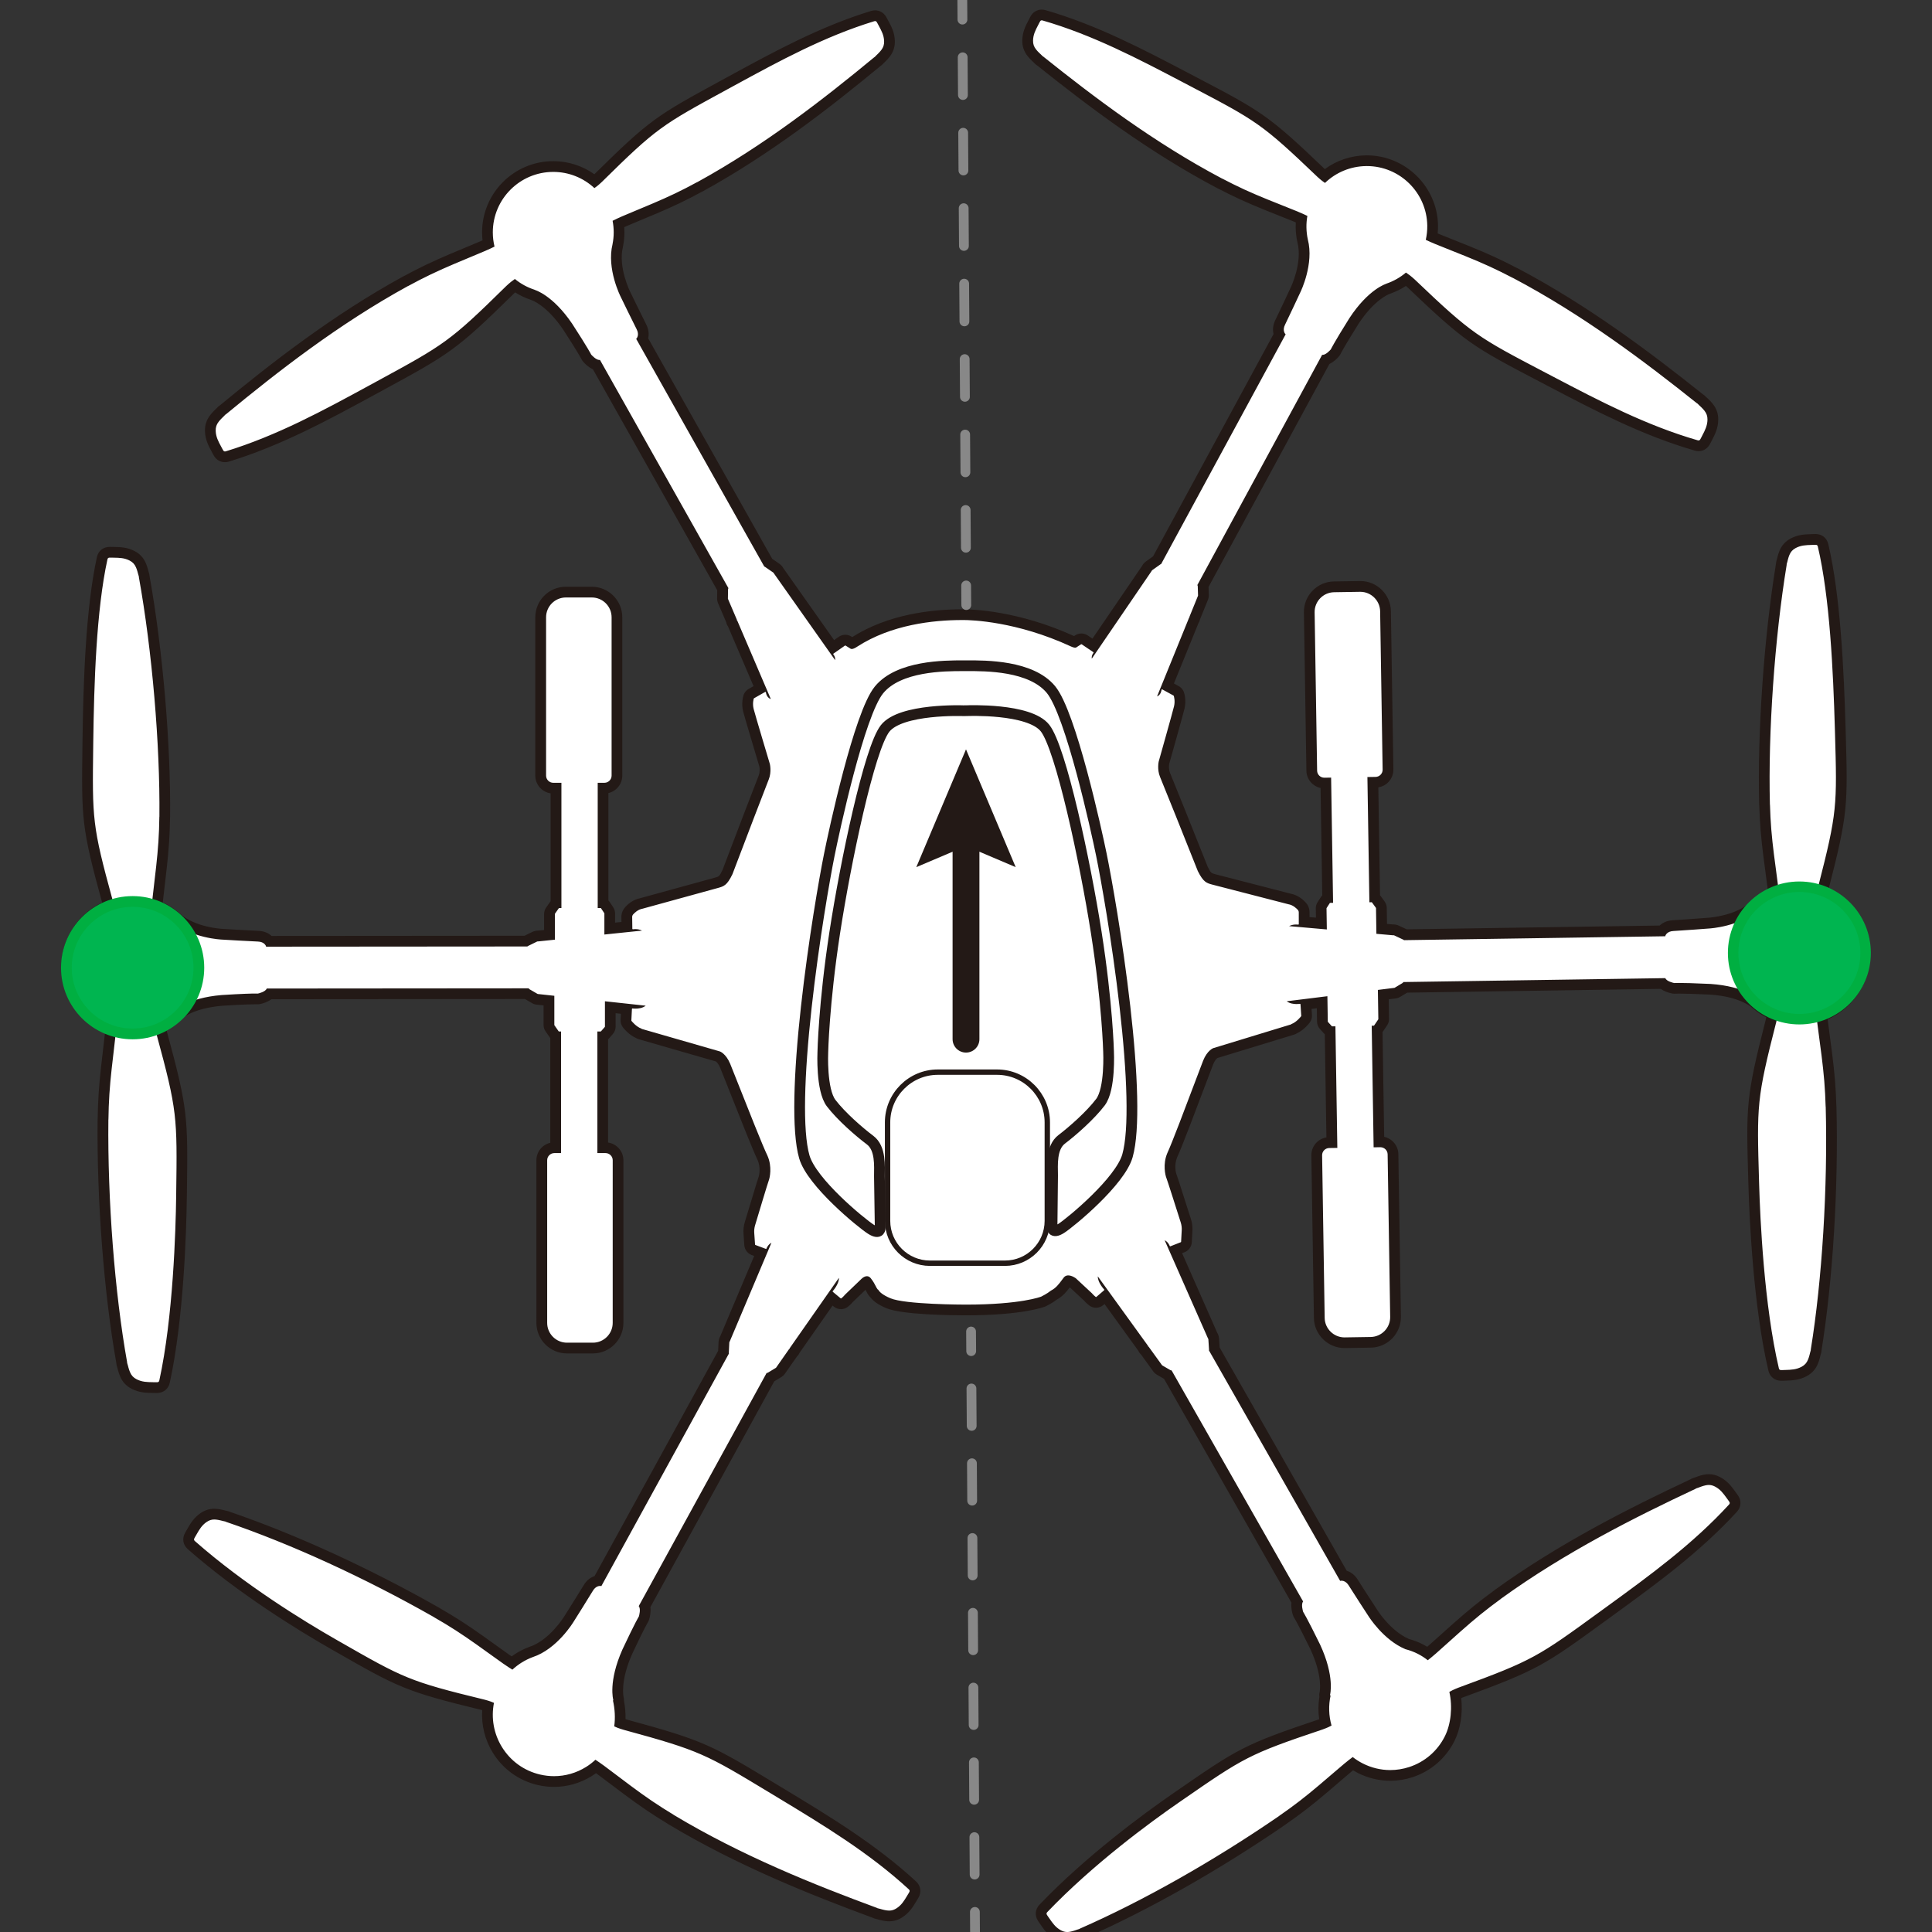 <?xml version="1.0" encoding="utf-8"?>
<!-- Generator: Adobe Illustrator 21.1.0, SVG Export Plug-In . SVG Version: 6.00 Build 0)  -->
<svg version="1.1" xmlns="http://www.w3.org/2000/svg" xmlns:xlink="http://www.w3.org/1999/xlink" x="0px" y="0px"
	 viewBox="0 0 360 360" style="enable-background:new 0 0 360 360;" xml:space="preserve">
<rect x="0" y="0" width="360" height="360" fill="#333333" stroke="none"/>
<style type="text/css">
	.st0{fill:#FFFFFF;}
	.st1{fill:#231916;}
	.st2{fill:none;stroke:#231916;stroke-miterlimit:10;}
	.st3{fill:none;stroke:#231916;stroke-width:5;stroke-linecap:round;stroke-linejoin:round;}
	.st4{fill:none;stroke:#231916;stroke-width:2;stroke-linecap:round;stroke-linejoin:round;}
	.st5{fill:none;stroke:#888888;stroke-width:1.825;stroke-linecap:round;stroke-linejoin:round;}
	.st6{fill:none;stroke:#888888;stroke-width:1.825;stroke-linecap:round;stroke-linejoin:round;stroke-dasharray:7.03,7.03;}
	.st7{fill:none;stroke:#888888;stroke-width:1.825;stroke-linecap:round;stroke-linejoin:round;stroke-dasharray:6.967,6.967;}
	.st8{fill:#00B550;stroke:#00AF41;stroke-width:2;stroke-miterlimit:10;}
	.st9{fill:#00B550;stroke:#00AF41;stroke-width:1.953;stroke-miterlimit:10;}
</style>
<g id="Layer_1">
	<g>
		<path class="st0" d="M198.848,361c-0.582,0-1.139-0.152-1.701-0.465c-1.17-0.651-1.807-1.574-2.423-2.466l-0.287-0.412
			l-0.187-0.279c-0.387-0.583-0.331-1.258,0.145-1.763c8.642-9.03,19.227-16.8,24.769-20.628l0.48-0.333
			c11.606-8.02,12.555-8.674,26.405-13.322l0.099-0.034c0.266-0.095,0.531-0.199,0.789-0.311c-0.341-1.592-0.365-3.248-0.072-4.856
			c-0.05-0.196-0.054-0.417-0.004-0.594c0.004-0.018,0.764-3.158-1.802-8.681c-2.368-4.836-3.05-5.91-3.077-5.954
			c-0.05-0.077-0.104-0.189-0.13-0.278c-0.137-0.426-0.372-1.355-0.163-2.153l-24.06-42.271c-0.003-0.001-1.588-0.923-1.588-0.923
			c-0.103-0.061-0.226-0.166-0.301-0.258l-2.428-3.355c-0.16-0.127-0.281-0.293-0.349-0.482l-6.986-9.663l-1.043,0.896
			c-0.181,0.155-0.477,0.266-0.716,0.266c-0.232,0-0.455-0.072-0.645-0.208c-0.124-0.095-0.479-0.378-0.867-0.82l-2.89-2.687
			c-0.196-0.135-0.556-0.316-0.78-0.316l-0.211,0.235l-0.123,0.165c-0.618,0.833-1.259,1.696-2.351,2.28
			c-0.76,0.595-1.715,1.075-1.904,1.168c-0.218,0.092-4.011,1.596-14.497,1.596c-1.175,0-11.558-0.035-14.443-1.264
			c-1.281-0.545-2.134-1.13-2.593-1.779c-0.052-0.04-0.098-0.084-0.138-0.13c-0.235-0.274-0.372-0.548-0.518-0.837
			c-0.172-0.342-0.359-0.716-0.788-1.266c-0.09,0.045-0.236,0.153-0.327,0.251l-2.942,2.827c-0.436,0.513-0.829,0.813-0.847,0.826
			c-0.174,0.132-0.446,0.225-0.664,0.225c-0.259,0-0.51-0.092-0.708-0.259l-1.051-0.875l-6.843,9.782
			c-0.068,0.197-0.189,0.368-0.347,0.496l-2.325,3.325c-0.083,0.119-0.222,0.245-0.347,0.318c0,0-1.543,0.931-1.558,0.938
			l-23.392,42.643c0.21,0.748,0.027,1.629-0.133,2.17c-0.026,0.086-0.075,0.194-0.123,0.271c-0.018,0.028-0.036,0.056-0.057,0.082
			c0-0.001,0-0.001,0-0.001c0.007,0-0.676,1.133-2.936,5.939c-2.47,5.541-1.661,8.671-1.652,8.702
			c0.055,0.165,0.062,0.34,0.029,0.507c0.275,1.356,0.363,2.742,0.26,4.064c0.293,0.108,0.593,0.207,0.895,0.295l0.119,0.035
			c14.336,3.906,15.342,4.515,27.656,11.964l1.48,0.896c8.302,5.017,16.887,10.204,24.352,17.079
			c0.515,0.479,0.615,1.151,0.267,1.759l-0.154,0.268l-0.279,0.462c-0.563,0.938-1.145,1.907-2.285,2.632
			c-0.614,0.391-1.214,0.572-1.888,0.572c-0.171,0-0.349-0.013-0.534-0.037c-0.323-0.042-0.653-0.109-1.008-0.204l-0.451-0.129
			l-0.167-0.039c-0.193-0.045-0.409-0.096-0.603-0.205c-11.609-4.29-25.178-9.708-37.922-17.37c-0.041-0.025-0.083-0.056-0.124-0.09
			c-1.337-0.807-2.671-1.658-3.966-2.534c-1.331-0.908-2.657-1.856-3.945-2.819c-0.797-0.592-1.589-1.191-2.382-1.79l-0.087-0.066
			c-0.842-0.637-1.71-1.294-2.572-1.932c-0.007-0.003-0.013-0.007-0.019-0.011c-0.305-0.224-0.593-0.429-0.874-0.623
			c-0.419,0.344-0.851,0.655-1.291,0.929c-1.965,1.224-4.214,1.87-6.504,1.87c-0.952,0-1.909-0.111-2.844-0.331
			c-3.229-0.759-5.967-2.735-7.711-5.566c-1.505-2.441-2.116-5.297-1.754-8.127c-0.266-0.088-0.539-0.17-0.816-0.242l-0.11-0.029
			c-14.181-3.451-15.181-4.023-27.421-11.027l-0.513-0.293c-5.848-3.346-17.058-10.191-26.422-18.446
			c-0.524-0.467-0.638-1.136-0.302-1.749l0.149-0.27l0.227-0.393c0.577-1.01,1.132-1.983,2.242-2.73
			c0.628-0.423,1.251-0.62,1.959-0.62c0.137,0,0.276,0.008,0.422,0.022c0.313,0.033,0.639,0.089,0.995,0.173l0.449,0.115
			l0.165,0.033c0.193,0.04,0.408,0.084,0.603,0.188c12.115,4.134,25.894,10.451,38.816,17.797c0.042,0.023,0.084,0.053,0.126,0.086
			c1.332,0.761,2.658,1.563,3.942,2.388c1.339,0.868,2.659,1.767,3.93,2.672c0.792,0.561,1.58,1.128,2.369,1.696
			c0.87,0.629,1.769,1.277,2.661,1.904c0.035,0.021,0.068,0.042,0.097,0.064c0.284,0.199,0.582,0.399,0.887,0.597
			c0.415-0.341,0.853-0.654,1.306-0.938c0.704-0.438,1.451-0.805,2.221-1.093c4.192-1.374,7.07-6.096,7.099-6.144
			c1.484-2.357,3.18-5.064,3.59-5.764c0.585-0.994,1.353-1.302,1.864-1.39l23.342-42.547c0.001-0.045,0.094-1.883,0.094-1.883
			c0.003-0.059,0.013-0.125,0.027-0.19c0.02-0.149,0.067-0.271,0.114-0.358c0.016-0.031,0.036-0.064,0.059-0.098l6.765-16.006
			l-1.458-0.547c-0.11-0.042-0.219-0.107-0.311-0.187c-0.048-0.039-0.094-0.083-0.13-0.124c-0.057-0.065-0.11-0.149-0.152-0.236
			c-0.097-0.181-0.119-0.354-0.119-0.476l-0.147-2.08c-0.043-0.607,0.024-1.215,0.2-1.804c2.393-7.967,2.525-8.3,2.575-8.425
			c0.115-0.287,0.537-2.102-0.226-3.827c-0.868-1.771-3.605-8.698-5.417-13.283l-0.186-0.468c-0.641-1.621-1.14-2.882-1.354-3.4
			c-0.587-1.414-1.324-1.745-1.355-1.758l-14.481-4.168c-0.101-0.029-0.201-0.079-0.295-0.146c-1.199-0.494-2.098-1.658-2.137-1.71
			c-0.142-0.186-0.234-0.48-0.225-0.715l0.104-2.096l-3.03-0.329v3.606c0,0.236-0.107,0.529-0.26,0.71l-0.721,0.824
			c-0.105,0.121-0.261,0.224-0.427,0.291v20.744h0.518c1.29,0,2.34,1.05,2.34,2.34V246.5c0,2.586-2.104,4.69-4.69,4.69h-4.829
			c-2.586,0-4.69-2.104-4.69-4.69v-30.298c0-1.29,1.05-2.34,2.34-2.34h0.25v-20.866c-0.109-0.073-0.205-0.162-0.274-0.26
			l-0.781-1.117c-0.117-0.168-0.198-0.426-0.198-0.631v-4.54l-2.194-0.238c-0.129-0.014-0.293-0.066-0.406-0.128
			c0,0-1.577-0.914-1.59-0.923l-47.896,0.039c-0.547,0.535-1.392,0.796-1.933,0.915c-0.071,0.016-0.164,0.025-0.236,0.025
			c-0.032,0-0.073-0.002-0.105-0.005c0.005,0.001,0.005,0.001-0.001,0.001c-0.021,0-0.127-0.003-0.325-0.003
			c-0.682,0-2.399,0.036-6.245,0.279c-5.943,0.497-8.247,2.68-8.27,2.702c-0.044,0.043-0.096,0.084-0.153,0.121
			c-0.921,0.834-1.946,1.515-3.056,2.03c0.005,0.029,0.009,0.059,0.015,0.088c0.059,0.347,0.133,0.698,0.221,1.048l0.028,0.106
			c3.897,14.319,3.881,15.489,3.689,29.819l-0.008,0.597c-0.086,6.423-0.566,22.645-3.163,34.524
			c-0.154,0.688-0.686,1.113-1.389,1.116l-0.314-0.001l-0.537-0.011c-1.092-0.017-2.224-0.034-3.428-0.656
			c-0.801-0.414-1.337-0.991-1.686-1.817c-0.124-0.293-0.233-0.609-0.334-0.968l-0.119-0.455l-0.047-0.151
			c-0.061-0.195-0.128-0.411-0.132-0.638c-2.308-12.966-3.642-30.286-3.483-45.244c0-0.046,0.005-0.096,0.014-0.146
			c0.02-1.57,0.081-3.146,0.18-4.688c0.11-1.603,0.256-3.219,0.436-4.808c0.107-0.978,0.223-1.957,0.339-2.938l0.017-0.137
			c0.123-1.037,0.249-2.104,0.361-3.157c0-0.015,0-0.029,0.001-0.043c0.037-0.347,0.066-0.677,0.09-1
			c-0.663-0.233-1.304-0.524-1.914-0.866c-2.852-1.602-4.91-4.222-5.796-7.378s-0.492-6.466,1.109-9.316
			c1.383-2.463,3.549-4.352,6.156-5.387c-0.051-0.271-0.111-0.543-0.179-0.812l-0.028-0.105
			c-3.806-13.919-3.791-15.058-3.609-28.986l0.007-0.577c0.141-10.928,0.572-24.697,2.666-34.264
			c0.158-0.685,0.686-1.105,1.38-1.108h0.303l0.516,0.012c1.081,0.018,2.187,0.036,3.364,0.642c0.786,0.406,1.312,0.972,1.658,1.78
			c0.122,0.286,0.229,0.595,0.328,0.947l0.116,0.442l0.046,0.149c0.062,0.198,0.128,0.408,0.131,0.628
			c2.457,13.702,3.954,31.218,3.816,44.672c0,0.047-0.005,0.098-0.014,0.15c-0.019,1.513-0.077,3.043-0.173,4.549
			c-0.107,1.568-0.249,3.14-0.422,4.673c-0.103,0.938-0.213,1.875-0.325,2.813l-0.021,0.179c-0.119,1.004-0.241,2.039-0.35,3.062
			c0,0.016-0.001,0.032-0.001,0.047c-0.042,0.388-0.073,0.759-0.098,1.123c0.491,0.197,0.968,0.427,1.428,0.685
			c0.711,0.399,1.387,0.873,2.009,1.408c3.185,2.966,8.615,3.211,8.669,3.213c0.271,0.017,5.579,0.333,6.68,0.364
			c1.019,0.03,1.707,0.459,2.101,0.953l47.783-0.037c0.037-0.019,1.662-0.811,1.662-0.811c0.052-0.025,0.113-0.049,0.177-0.067
			c0.132-0.052,0.254-0.07,0.349-0.074c0.008,0,0.099,0.001,0.139,0.004l2.1-0.219v-3.884c0-0.207,0.082-0.465,0.201-0.634
			l0.707-1.01c0.076-0.108,0.185-0.206,0.309-0.284v-21.522h-0.518c-1.29,0-2.34-1.049-2.34-2.339v-29.503
			c0-2.586,2.104-4.689,4.689-4.689h4.83c2.586,0,4.689,2.104,4.689,4.689v29.503c0,1.29-1.05,2.339-2.34,2.339h-0.249v21.453
			c0.186,0.09,0.352,0.226,0.454,0.381l0.603,0.905c0.109,0.165,0.185,0.412,0.185,0.609v2.817l3.207-0.333l-0.026-1.809
			c-0.007-0.438,0.154-0.858,0.454-1.182c0.262-0.283,1.062-1.151,2.318-1.369l0.707-0.199c2.877-0.791,13.172-3.62,13.176-3.621
			c1.033-0.285,1.313-0.362,2.133-2.067c2.089-5.54,6.1-15.998,6.726-17.562c0.444-1.11,0.169-2.289,0.166-2.301
			c-0.015-0.046-2.753-9.187-3.016-10.238c-0.299-1.192-0.049-2.186,0.034-2.462c0.036-0.12,0.107-0.246,0.194-0.356
			c0.079-0.108,0.18-0.201,0.294-0.27l1.713-0.975l-5.163-12.068c-0.091-0.112-0.163-0.239-0.201-0.362
			c-0.021-0.067-0.035-0.137-0.043-0.206l-1.565-3.66c-0.054-0.124-0.089-0.298-0.089-0.434c0,0,0.025-1.808,0.026-1.823
			l-23.479-41.731c-0.788-0.233-1.466-0.924-1.755-1.254c-0.066-0.075-0.137-0.184-0.177-0.275l0,0c-0.001,0-0.562-1.122-3.462-5.6
			c-3.349-4.944-6.379-5.88-6.409-5.889c-0.059-0.018-0.12-0.042-0.18-0.073c-1.177-0.395-2.271-0.955-3.264-1.67
			c-0.022,0.018-0.045,0.036-0.067,0.055c-0.277,0.224-0.547,0.46-0.808,0.706l-0.083,0.08
			C84.392,64.482,83.363,65.042,70.774,71.89l-1.505,0.819c-8.488,4.621-17.262,9.397-26.908,12.344
			c-0.15,0.046-0.301,0.069-0.449,0.069c-0.503,0-0.941-0.268-1.205-0.734l-0.151-0.269l-0.229-0.433
			c-0.546-1.008-1.084-2.002-1.131-3.355c-0.03-0.903,0.211-1.652,0.759-2.36c0.192-0.249,0.415-0.5,0.68-0.765l0.339-0.326
			l0.118-0.124c0.14-0.148,0.289-0.307,0.48-0.417c9.519-7.845,20.992-16.809,33.987-23.925c0.041-0.022,0.087-0.043,0.136-0.061
			c1.374-0.749,2.777-1.468,4.174-2.138c1.453-0.689,2.934-1.354,4.404-1.974c0.859-0.367,1.724-0.726,2.588-1.085l0.142-0.06
			c1.007-0.417,2.045-0.849,3.063-1.285c0.023-0.013,0.047-0.024,0.067-0.033c0.298-0.128,0.59-0.259,0.879-0.394
			c-0.121-0.693-0.182-1.395-0.182-2.094c0-6.761,5.501-12.261,12.262-12.261c2.824,0,5.531,0.964,7.711,2.73
			c0.21-0.176,0.418-0.361,0.619-0.553l0.083-0.079c10.271-10.131,11.27-10.675,23.503-17.336l1.462-0.796
			c8.247-4.495,16.772-9.142,26.15-12.003c0.159-0.046,0.305-0.067,0.444-0.067c0.501,0,0.938,0.267,1.2,0.732l0.146,0.257
			l0.25,0.469c0.509,0.942,1.034,1.915,1.081,3.238c0.032,0.883-0.204,1.619-0.741,2.316c-0.19,0.248-0.408,0.494-0.664,0.749
			l-0.325,0.314l-0.115,0.121c-0.128,0.135-0.272,0.289-0.458,0.4c-9.249,7.637-20.399,16.365-33.03,23.289
			c-0.039,0.021-0.083,0.041-0.13,0.059c-1.322,0.722-2.688,1.421-4.058,2.08c-1.42,0.674-2.858,1.319-4.281,1.919
			c-0.883,0.376-1.77,0.745-2.656,1.113l-0.302,0.125c-0.88,0.367-1.782,0.743-2.669,1.122c-0.023,0.013-0.046,0.024-0.066,0.033
			c-0.338,0.145-0.669,0.295-0.995,0.449c0.068,0.524,0.103,1.054,0.103,1.58c0,0.764-0.074,1.539-0.222,2.307
			c-0.005,0.048-0.014,0.097-0.025,0.144c-1.043,4.202,1.421,9.073,1.445,9.122c0.107,0.222,2.443,5.031,2.954,6.006
			c0.473,0.902,0.435,1.712,0.197,2.297l23.428,41.646c0.034,0.023,0.068,0.049,0.101,0.074l1.421,0.978
			c0.045,0.032,0.096,0.074,0.143,0.119c0.115,0.094,0.194,0.197,0.246,0.284c0.021,0.033,0.039,0.071,0.057,0.11l10.08,14.281
			l1.697-1.185c0.124-0.086,0.268-0.144,0.416-0.168c0.078-0.017,0.156-0.026,0.224-0.026c0.199,0,0.395,0.055,0.564,0.159
			l0.714,0.446c0.043-0.021,0.1-0.05,0.17-0.09c0.054-0.03,0.117-0.073,0.202-0.128c6.566-4.242,14.551-5.13,20.099-5.131
			c0.028-0.001,0.115-0.003,0.24-0.003c1.604,0,10.129,0.241,20.451,5.008c0.117,0.055,0.208,0.089,0.273,0.11l0.672-0.437
			c0.162-0.105,0.395-0.174,0.588-0.174c0.066,0,0.141,0.009,0.216,0.024c0.146,0.022,0.286,0.078,0.409,0.16l1.715,1.158
			l9.857-14.441c0.015-0.035,0.03-0.069,0.048-0.1c0.074-0.121,0.16-0.221,0.256-0.301c0.047-0.048,0.096-0.092,0.139-0.122
			l1.395-0.992c0.033-0.027,0.067-0.054,0.103-0.078l22.769-42.006c-0.226-0.538-0.317-1.349,0.162-2.303
			c0.516-1.021,2.824-5.978,2.846-6.024c0.017-0.033,0.054-0.1,0.054-0.1c-0.005,0.001,2.35-4.883,1.268-9.043
			c-0.184-0.841-0.278-1.66-0.291-2.475c-0.009-0.525,0.018-1.055,0.078-1.581c-0.327-0.148-0.656-0.292-0.987-0.427
			c-0.028-0.012-0.059-0.026-0.09-0.042c-0.995-0.408-2.01-0.812-2.992-1.201l-0.247-0.099c-0.807-0.32-1.614-0.642-2.419-0.97
			c-1.419-0.572-2.863-1.193-4.289-1.842c-0.015-0.006-0.028-0.013-0.041-0.019c-1.357-0.626-2.729-1.302-4.061-2.002
			c-0.043-0.015-0.083-0.031-0.12-0.05c-12.767-6.738-24.066-15.304-33.444-22.805c-0.177-0.104-0.309-0.24-0.426-0.36l-0.454-0.436
			c-0.259-0.25-0.48-0.492-0.675-0.738c-0.546-0.683-0.793-1.416-0.776-2.301c0.027-1.327,0.537-2.308,1.031-3.256l0.225-0.438
			l0.158-0.294c0.257-0.478,0.698-0.752,1.208-0.752c0.136,0,0.276,0.02,0.417,0.059c9.431,2.716,18.025,7.227,26.336,11.588
			l1.486,0.779c12.337,6.469,13.344,6.997,23.783,16.976l0.076,0.071c0.199,0.183,0.409,0.364,0.622,0.537
			c2.151-1.8,4.844-2.807,7.668-2.852l0.195-0.001c6.653,0,12.152,5.414,12.257,12.068c0.012,0.697-0.038,1.399-0.148,2.097
			c0.289,0.129,0.579,0.254,0.871,0.373c0.026,0.011,0.055,0.024,0.084,0.04c1.03,0.422,2.081,0.839,3.097,1.242
			c0.913,0.362,1.823,0.725,2.733,1.096c0.018,0.007,0.038,0.016,0.059,0.025c1.44,0.58,2.91,1.211,4.369,1.876
			c1.398,0.644,2.813,1.34,4.212,2.073c0.042,0.015,0.081,0.03,0.117,0.049c13.115,6.915,24.728,15.695,34.37,23.391
			c0.192,0.104,0.345,0.262,0.495,0.416l0.127,0.128l0.338,0.316c0.264,0.254,0.491,0.502,0.693,0.756
			c0.558,0.698,0.811,1.444,0.794,2.345c-0.026,1.352-0.548,2.355-1.053,3.327l-0.234,0.455l-0.158,0.294
			c-0.267,0.485-0.709,0.759-1.217,0.759c-0.139,0-0.282-0.021-0.427-0.062c-9.69-2.795-18.535-7.431-27.089-11.914l-1.535-0.805
			c-12.693-6.649-13.73-7.192-24.479-17.442l-0.077-0.072c-0.26-0.237-0.534-0.471-0.808-0.685
			c-0.024-0.019-0.049-0.038-0.073-0.057c-0.98,0.73-2.065,1.307-3.234,1.72c-0.059,0.032-0.118,0.059-0.175,0.077
			c-0.041,0.013-3.057,1-6.334,6.009c-2.837,4.534-3.365,5.645-3.37,5.655c-0.038,0.082-0.106,0.19-0.164,0.259
			c-0.356,0.414-0.997,1.05-1.735,1.281l-22.818,42.092c0.001,0.015,0.055,1.811,0.055,1.811c0.004,0.154-0.035,0.349-0.101,0.489
			l-1.495,3.679c-0.024,0.191-0.099,0.375-0.216,0.529l-4.951,12.175l1.667,0.914c0.113,0.062,0.216,0.147,0.298,0.248
			c0.098,0.112,0.179,0.245,0.221,0.371c0.035,0.101,0.386,1.162,0.078,2.475c-0.236,1.014-2.665,9.618-2.857,10.299
			c-0.05,0.262-0.207,1.298,0.205,2.282c0.646,1.542,4.822,11.939,7.04,17.544c0.807,1.604,1.089,1.677,2.136,1.948l14.04,3.623
			c1.16,0.186,1.967,1.031,2.231,1.309c0.303,0.315,0.472,0.733,0.472,1.175l0.003,1.811l3.211,0.282l-0.044-2.819
			c-0.003-0.198,0.068-0.448,0.176-0.614l0.593-0.92c0.1-0.154,0.261-0.289,0.442-0.38l-0.337-21.45l-0.248,0.004
			c-1.308,0-2.356-1.033-2.377-2.304l-0.464-29.498c-0.041-2.585,2.029-4.722,4.615-4.763l4.888-0.076
			c2.562,0,4.664,2.07,4.704,4.615l0.464,29.499c0.01,0.623-0.224,1.214-0.657,1.663c-0.438,0.45-1.021,0.702-1.645,0.713
			l-0.518,0.008l0.338,21.521c0.129,0.08,0.245,0.181,0.32,0.289l0.717,0.989c0.114,0.158,0.2,0.403,0.209,0.598l0.059,3.915
			l2.109,0.185c0.038-0.004,0.074-0.007,0.096-0.007c0.126,0.005,0.261,0.022,0.398,0.075c0.06,0.016,0.115,0.034,0.158,0.054
			l1.569,0.739c0.04,0.016,0.079,0.032,0.117,0.051l47.791-0.716c0.337-0.442,0.958-0.934,2.068-0.984
			c0.664-0.03,3.047-0.197,6.536-0.459l0.119-0.009c0.073-0.005,5.503-0.333,8.612-3.328c0.644-0.571,1.312-1.055,2.014-1.463
			c0.454-0.265,0.928-0.501,1.416-0.706c-0.03-0.358-0.066-0.716-0.11-1.07c-0.004-0.029-0.006-0.061-0.007-0.094
			c-0.131-1.061-0.275-2.135-0.415-3.175l-0.049-0.361c-0.111-0.837-0.224-1.673-0.329-2.511c-0.198-1.544-0.365-3.11-0.494-4.652
			c-0.121-1.519-0.203-3.049-0.246-4.562c-0.01-0.059-0.016-0.116-0.016-0.171c-0.35-13.424,0.873-30.964,3.114-44.705
			c-0.001-0.217,0.06-0.422,0.113-0.603l0.054-0.184l0.107-0.439c0.092-0.35,0.195-0.661,0.313-0.949
			c0.328-0.81,0.845-1.384,1.625-1.803c1.17-0.626,2.274-0.661,3.343-0.695l0.495-0.019l0.331-0.006c0.714,0,1.24,0.413,1.401,1.079
			c2.246,9.539,2.893,23.301,3.206,34.225l0.017,0.576c0.4,13.925,0.434,15.062-3.157,29.055l-0.022,0.094
			c-0.063,0.269-0.119,0.541-0.166,0.812c2.624,0.994,4.819,2.848,6.241,5.289c3.401,5.842,1.417,13.363-4.425,16.767
			c-0.604,0.351-1.239,0.651-1.9,0.896c0.028,0.314,0.062,0.629,0.101,0.941c0.004,0.027,0.006,0.059,0.007,0.091
			c0.135,1.1,0.285,2.215,0.431,3.293c0.131,0.979,0.263,1.957,0.386,2.937c0.203,1.58,0.375,3.193,0.51,4.792
			c0.126,1.575,0.211,3.149,0.254,4.687c0.011,0.061,0.017,0.12,0.017,0.177c0.394,14.923-0.668,32.261-2.771,45.268
			c0,0.223-0.062,0.435-0.117,0.622l-0.051,0.174l-0.109,0.452c-0.096,0.361-0.2,0.679-0.319,0.974
			c-0.337,0.83-0.863,1.416-1.656,1.843c-1.196,0.641-2.326,0.676-3.419,0.711l-0.503,0.019l-0.343,0.006
			c-0.715,0-1.244-0.415-1.408-1.084c-2.787-11.855-3.521-28.063-3.708-34.481l-0.018-0.595
			c-0.418-14.327-0.451-15.497,3.224-29.886l0.023-0.1c0.082-0.349,0.15-0.701,0.203-1.045c0.005-0.03,0.009-0.061,0.013-0.091
			c-1.12-0.5-2.158-1.166-3.094-1.986c-0.072-0.048-0.14-0.102-0.192-0.159c0.001,0,0.001,0,0.001,0
			c-0.005,0-2.351-2.125-8.29-2.528c-3.189-0.15-4.921-0.183-5.808-0.183c-0.53,0-0.742,0.012-0.786,0.014
			c-0.028,0.003-0.056,0.004-0.082,0.004c-0.042,0-0.097-0.004-0.138-0.009c-0.503-0.099-1.429-0.342-2.023-0.897l-47.894,0.714
			c-0.013,0.008-1.549,0.933-1.549,0.933c-0.115,0.068-0.281,0.127-0.413,0.146l-2.209,0.274l0.071,4.54
			c0.003,0.198-0.069,0.45-0.177,0.616l-0.774,1.145c-0.067,0.1-0.162,0.19-0.271,0.266l0.328,20.865l0.249-0.004
			c1.297,0,2.356,1.033,2.377,2.302l0.476,30.295c0.041,2.585-2.029,4.722-4.615,4.763l-4.888,0.076c-2.56,0-4.663-2.07-4.704-4.615
			l-0.477-30.295c-0.019-1.29,1.015-2.355,2.303-2.376l0.517-0.008l-0.325-20.742c-0.159-0.062-0.308-0.154-0.412-0.264
			l-0.741-0.819c-0.166-0.185-0.283-0.488-0.283-0.736l-0.057-3.59l-3.024,0.376l0.137,2.088c0.015,0.228-0.066,0.519-0.197,0.705
			c-0.187,0.245-1.02,1.286-2.121,1.762c-0.092,0.067-0.191,0.12-0.291,0.151l-14.507,4.427c0.001,0,0.002,0,0.003,0
			c0.019,0-0.692,0.359-1.243,1.748c-0.226,0.57-0.777,2.03-1.475,3.881c-1.742,4.62-4.375,11.603-5.229,13.417
			c-0.719,1.697-0.269,3.506-0.149,3.79c0.049,0.115,0.194,0.464,2.708,8.383c0.184,0.583,0.261,1.188,0.229,1.8l-0.116,2.153
			c-0.008,0.136-0.045,0.273-0.105,0.396c-0.042,0.091-0.096,0.179-0.151,0.246c-0.038,0.045-0.089,0.096-0.14,0.138
			c-0.093,0.082-0.197,0.145-0.312,0.188l-1.436,0.564l7.017,15.901c0.03,0.043,0.057,0.086,0.076,0.125
			c0.04,0.077,0.085,0.19,0.104,0.332c0.02,0.083,0.031,0.172,0.031,0.247l0.109,1.683c0.006,0.045,0.01,0.089,0.013,0.134
			l24.007,42.176c0.505,0.079,1.284,0.371,1.886,1.359c0.503,0.824,2.694,4.193,3.613,5.604c0.001,0.001,0.055,0.084,0.056,0.085
			c0.035,0.057,2.612,4.14,6.353,5.736c0.87,0.231,1.696,0.546,2.459,0.935c0.463,0.236,0.919,0.51,1.365,0.816
			c0.257-0.212,0.51-0.427,0.759-0.646c0.023-0.021,0.049-0.04,0.075-0.06c0.836-0.737,1.677-1.493,2.49-2.226
			c0.735-0.662,1.472-1.324,2.212-1.979c0.021-0.019,0.044-0.037,0.066-0.055c1.145-1.021,2.361-2.058,3.616-3.081
			c0.003-0.002,0.01-0.008,0.01-0.008c1.218-0.982,2.475-1.945,3.736-2.861c0.03-0.03,0.062-0.059,0.093-0.082
			c12.079-8.737,25.134-15.285,36.331-20.541c0.179-0.125,0.383-0.191,0.562-0.251l0.188-0.062l0.442-0.167
			c0.35-0.126,0.673-0.22,0.983-0.287c0.289-0.063,0.56-0.095,0.826-0.095c0.555,0,1.088,0.138,1.632,0.423
			c1.197,0.624,1.858,1.541,2.498,2.428l0.3,0.41l0.193,0.276c0.401,0.58,0.357,1.26-0.112,1.776
			c-6.849,7.478-14.959,13.374-22.804,19.077l-1.407,1.023c-11.64,8.47-12.591,9.161-26.568,14.28l-0.099,0.037
			c-0.289,0.112-0.58,0.236-0.86,0.368c0.473,2.834,0.076,5.917-1.082,8.21c-1.499,2.969-4.06,5.171-7.211,6.2
			c-1.253,0.409-2.545,0.616-3.843,0.616c-1.927,0-3.864-0.469-5.603-1.356c-0.475-0.242-0.938-0.517-1.382-0.822
			c-0.289,0.225-0.574,0.454-0.854,0.688c-0.023,0.021-0.052,0.041-0.081,0.062c-0.831,0.698-1.666,1.415-2.476,2.11
			c-0.738,0.634-1.476,1.268-2.22,1.896c-1.19,1.011-2.43,2.017-3.684,2.991c-1.218,0.937-2.473,1.851-3.734,2.721
			c-0.041,0.038-0.083,0.071-0.124,0.1c-12.239,8.407-25.432,15.871-37.156,21.021c-0.187,0.121-0.397,0.183-0.585,0.237
			l-0.183,0.056l-0.414,0.145c-0.35,0.114-0.671,0.199-0.982,0.258C199.322,360.977,199.085,361,198.848,361z"/>
		<path class="st1" d="M194.11,3.788c0.045,0,0.094,0.008,0.148,0.022c9.322,2.685,17.872,7.172,26.14,11.51l1.487,0.78
			c12.22,6.407,13.218,6.931,23.556,16.813l0.084,0.079c0.275,0.253,0.56,0.496,0.849,0.722c0.169,0.133,0.346,0.248,0.52,0.371
			c2.059-1.977,4.763-3.093,7.62-3.138c0.06-0.001,0.12-0.002,0.18-0.002c6.128,0,11.161,4.935,11.257,11.084
			c0.014,0.898-0.082,1.792-0.277,2.659c0.534,0.255,1.075,0.497,1.62,0.72c0.01,0.004,0.018,0.009,0.026,0.016
			c1.052,0.432,2.126,0.858,3.165,1.271c0.909,0.361,1.818,0.722,2.725,1.091c0.008,0.003,0.016,0.007,0.023,0.012
			c1.443,0.579,2.919,1.213,4.368,1.873c1.428,0.658,2.858,1.364,4.253,2.098c0.002,0,0.003,0,0.005,0
			c0.014,0,0.027,0.003,0.039,0.01c13.047,6.88,24.66,15.666,34.31,23.37c0.002-0.001,0.005-0.001,0.007-0.001
			c0.04,0,0.108,0.065,0.278,0.24c0.063,0.064,0.124,0.127,0.157,0.158l0.127,0.117c0.068,0.063,0.136,0.125,0.202,0.189
			c0.234,0.226,0.432,0.442,0.607,0.66c0.417,0.522,0.589,1.031,0.577,1.704c-0.021,1.118-0.468,1.976-0.941,2.885
			c-0.08,0.154-0.16,0.308-0.239,0.464l-0.147,0.272c-0.085,0.157-0.192,0.232-0.336,0.232c-0.046,0-0.096-0.008-0.151-0.023
			c-9.595-2.766-18.397-7.38-26.909-11.842l-1.525-0.799c-12.579-6.589-13.606-7.127-24.253-17.28l-0.086-0.08
			c-0.286-0.262-0.58-0.512-0.874-0.742c-0.236-0.185-0.48-0.35-0.725-0.516c-1.078,0.916-2.313,1.609-3.635,2.062
			c-0.011,0.01-0.02,0.023-0.035,0.027c-0.033,0.009-3.322,0.99-6.873,6.416c-2.953,4.719-3.439,5.779-3.444,5.789
			c-0.004,0.009-0.009,0.017-0.015,0.024c-0.096,0.112-0.889,1.017-1.52,1.017c-0.031,0-0.06-0.009-0.09-0.013l-23.243,42.879
			c0.018,0.053,0.018,0.098,0.028,0.147c0.02,0.018,0.035,0.042,0.036,0.071l0.052,1.762c0,0.014-0.002,0.028-0.007,0.04
			l-1.592,3.913l0.001,0.002c0.026,0.048,0.009,0.108-0.039,0.135c-0.002,0.001-0.005,0.002-0.007,0.002c-0.002,0-0.004,0-0.006,0
			c-0.002,0-0.004,0-0.005,0.001l-5.984,14.711c0.742-0.305,0.829-1.186,0.832-1.231c0.002-0.034,0.022-0.064,0.052-0.08
			c0.015-0.008,0.031-0.012,0.048-0.012c0.016,0,0.033,0.004,0.048,0.012l2.084,1.142l0.001,0l0.003,0.002
			c0.003,0.002,0.003,0.007,0.006,0.009c0.017,0.012,0.034,0.026,0.041,0.047c0.012,0.036,0.296,0.892,0.053,1.932
			c-0.236,1.014-2.826,10.186-2.856,10.29v0l0,0.001c-0.002,0.01-0.343,1.476,0.255,2.904c0.641,1.533,4.813,11.918,7.033,17.526
			c1.046,2.091,1.638,2.243,2.816,2.548l0.089,0.023c1.193,0.309,13.089,3.378,13.949,3.6c0.912,0.15,1.537,0.799,1.759,1.032
			c0.125,0.131,0.195,0.303,0.195,0.484l0.004,2.192c0,0.029-0.013,0.057-0.035,0.076c-0.018,0.015-0.039,0.024-0.062,0.024
			c-0.006,0-0.012-0.001-0.019-0.002c-0.002,0-0.159-0.026-0.395-0.026c-0.366,0-0.853,0.066-1.3,0.303l7.037,0.619l-0.061-3.929
			c0-0.02,0.005-0.039,0.016-0.056l0.594-0.922c0.018-0.028,0.049-0.045,0.082-0.045l0.533-0.008l-0.366-23.314
			c0-0.008,0.006-0.012,0.008-0.019l-1.257,0.02h-0.021c-0.727,0-1.328-0.591-1.339-1.319l-0.464-29.498
			c-0.032-2.034,1.597-3.715,3.631-3.747l4.888-0.077c2.002,0,3.656,1.629,3.688,3.631l0.464,29.499
			c0.006,0.358-0.128,0.696-0.377,0.953c-0.249,0.257-0.583,0.401-0.941,0.407l-1.525,0.024c0.002,0.007,0.008,0.012,0.008,0.019
			l0.367,23.315l0.407-0.006c0.032,0.006,0.063,0.015,0.082,0.041l0.726,1.002c0.012,0.016,0.019,0.037,0.019,0.057l0.072,4.785
			l3.113,0.274c0.026-0.004,0.052-0.013,0.078-0.013c0.004,0,0.008,0,0.012,0c0.023,0.001,0.042,0.012,0.059,0.026l0.036,0.003
			c0.012,0.001,0.023,0.004,0.034,0.009l1.6,0.754c0.075,0.025,0.148,0.068,0.219,0.132l48.686-0.729
			c0-0.019,0.001-0.051,0.001-0.06c0-0.009,0.002-0.019,0.005-0.028c0.01-0.034,0.276-0.834,1.498-0.889
			c1.152-0.052,6.624-0.466,6.679-0.47c0.061-0.003,5.832-0.327,9.236-3.604c0.557-0.494,1.165-0.936,1.823-1.319
			c0.625-0.364,1.286-0.667,1.963-0.904c-0.038-0.623-0.092-1.245-0.168-1.86c-0.001-0.01-0.001-0.021,0.001-0.031
			c-0.134-1.088-0.282-2.192-0.425-3.261c-0.128-0.95-0.255-1.9-0.375-2.852c-0.196-1.526-0.361-3.077-0.49-4.61
			c0-0.003-0.001-0.005-0.001-0.008c-0.121-1.526-0.204-3.074-0.244-4.601c-0.008-0.013-0.013-0.026-0.013-0.04
			c-0.349-13.453,0.876-30.972,3.124-44.683c-0.027-0.039-0.003-0.119,0.066-0.353c0.025-0.084,0.05-0.168,0.061-0.21l0.042-0.172
			c0.02-0.084,0.04-0.169,0.063-0.253c0.08-0.307,0.17-0.578,0.272-0.828c0.245-0.602,0.596-0.991,1.175-1.302
			c0.961-0.514,1.904-0.545,2.902-0.577c0.169-0.005,0.338-0.011,0.509-0.019l0.301-0.005c0.003,0,0.007,0,0.01,0
			c0.225,0,0.35,0.098,0.402,0.315c2.224,9.445,2.866,23.141,3.178,34.017l0.017,0.576c0.397,13.796,0.429,14.923-3.126,28.777
			l-0.027,0.111c-0.086,0.362-0.158,0.73-0.214,1.094c-0.033,0.213-0.047,0.424-0.069,0.635c2.733,0.827,5.029,2.638,6.467,5.108
			c3.125,5.366,1.302,12.274-4.063,15.399c-0.775,0.451-1.602,0.806-2.454,1.061c0.039,0.59,0.093,1.18,0.165,1.765
			c0.001,0.01,0.001,0.021-0.001,0.03c0.138,1.123,0.291,2.262,0.439,3.364c0.131,0.975,0.262,1.951,0.385,2.928
			c0.203,1.573,0.372,3.171,0.506,4.751c0.126,1.572,0.211,3.166,0.254,4.738c0.008,0.012,0.013,0.026,0.013,0.04
			c0.395,14.959-0.671,32.278-2.781,45.246c0.028,0.039,0.004,0.121-0.067,0.362c-0.025,0.087-0.051,0.173-0.062,0.217
			c-0.016,0.064-0.031,0.128-0.046,0.192c-0.019,0.082-0.039,0.163-0.06,0.245c-0.083,0.315-0.174,0.594-0.279,0.852
			c-0.251,0.619-0.611,1.019-1.203,1.338c-0.986,0.529-1.953,0.56-2.976,0.592c-0.173,0.005-0.346,0.011-0.521,0.019l-0.309,0.005
			c-0.004,0-0.007,0-0.01,0c-0.23,0-0.357-0.1-0.411-0.322c-2.762-11.749-3.493-27.881-3.679-34.272l-0.018-0.595
			c-0.414-14.196-0.448-15.355,3.192-29.61l0.028-0.115c0.089-0.377,0.162-0.756,0.219-1.126c0.046-0.297,0.07-0.59,0.096-0.885
			c-1.326-0.491-2.535-1.229-3.578-2.16c-0.014-0.005-0.03-0.006-0.041-0.017c-0.024-0.024-2.49-2.412-8.959-2.851
			c-3.228-0.153-4.974-0.185-5.873-0.185c-0.65,0-0.857,0.017-0.862,0.017c-0.003,0-0.006,0.001-0.008,0.001
			c-0.007,0-0.013-0.001-0.02-0.002c-0.152-0.03-1.425-0.305-1.657-0.912l-48.773,0.728c-0.037,0.041-0.076,0.065-0.114,0.098
			c-0.006,0.026-0.02,0.05-0.045,0.064l-1.51,0.908c-0.012,0.007-0.025,0.012-0.039,0.014l-3.081,0.383l0.085,5.438
			c0,0.02-0.006,0.04-0.017,0.057l-0.762,1.128c-0.018,0.027-0.048,0.044-0.081,0.044l-0.381,0.006
			c0.002,0.007,0.008,0.011,0.008,0.019l0.355,22.618c0,0.008-0.006,0.012-0.008,0.02l1.257-0.02h0c0.748,0,1.349,0.591,1.36,1.318
			l0.476,30.295c0.032,2.034-1.597,3.715-3.631,3.747l-4.888,0.077c-2.002,0-3.656-1.629-3.688-3.631l-0.476-30.295
			c-0.011-0.738,0.58-1.349,1.318-1.36l1.525-0.024c-0.002-0.007-0.008-0.012-0.008-0.019l-0.355-22.618
			c0-0.007,0.006-0.012,0.008-0.019l-0.606,0.01h-0.002c-0.028,0-0.055-0.012-0.074-0.033l-0.722-0.8
			c-0.016-0.018-0.025-0.041-0.026-0.065l-0.074-4.72l-7.575,0.942c0.553,0.43,1.314,0.521,1.821,0.521h0
			c0.365,0,0.626-0.042,0.628-0.043c0.005-0.001,0.01-0.001,0.015-0.001c0.022,0,0.045,0.007,0.063,0.021
			c0.022,0.018,0.036,0.044,0.037,0.072l0.141,2.147c0.002,0.024-0.005,0.047-0.019,0.066c-0.04,0.054-0.85,1.116-1.829,1.469
			c-0.01,0.028-0.029,0.053-0.06,0.062l-14.502,4.426c-0.007,0.003-1.118,0.419-1.877,2.336c-0.227,0.573-0.78,2.039-1.481,3.896
			c-1.739,4.61-4.367,11.575-5.199,13.344c-0.873,2.063-0.353,4.155-0.166,4.602c0.162,0.387,1.926,5.933,2.677,8.299
			c0.148,0.467,0.21,0.954,0.184,1.445l-0.116,2.151c0,0.007-0.006,0.011-0.008,0.017c-0.004,0.015-0.008,0.027-0.018,0.038
			c-0.006,0.007-0.012,0.012-0.02,0.017c-0.006,0.004-0.01,0.011-0.017,0.014l-1.932,0.759c-0.012,0.005-0.024,0.007-0.037,0.007
			c-0.014,0-0.029-0.003-0.042-0.01c-0.025-0.012-0.044-0.033-0.053-0.059c-0.012-0.038-0.244-0.721-0.937-1.066l8.07,18.288
			c0.013,0.019,0.035,0.033,0.046,0.054c0.011,0.021,0.01,0.043,0.006,0.064l0.015,0.034c0.005,0.01,0.008,0.022,0.008,0.034
			l0.115,1.793c0.015,0.079,0.013,0.165-0.009,0.261l24.456,42.961c0.018-0.009,0.047-0.025,0.055-0.029
			c0.009-0.004,0.017-0.007,0.026-0.009c0.009-0.002,0.064-0.012,0.151-0.012c0.277,0,0.877,0.103,1.368,0.908
			c0.609,1,3.652,5.664,3.682,5.711c0.031,0.049,2.765,4.427,6.869,6.142c0.796,0.207,1.577,0.493,2.328,0.876
			c0.655,0.335,1.272,0.737,1.846,1.186c0.476-0.372,0.941-0.758,1.392-1.155c0.008-0.007,0.017-0.013,0.026-0.017
			c0.855-0.752,1.716-1.527,2.548-2.276c0.734-0.66,1.467-1.32,2.206-1.975c0.007-0.005,0.014-0.01,0.022-0.014
			c1.163-1.039,2.39-2.084,3.629-3.094c0.002-0.002,0.004-0.004,0.006-0.005c1.229-0.992,2.502-1.966,3.783-2.895
			c0.006-0.014,0.015-0.026,0.028-0.035c12.006-8.684,25.067-15.231,36.278-20.491c0.017-0.046,0.098-0.072,0.336-0.149
			c0.087-0.028,0.171-0.056,0.215-0.072l0.175-0.067c0.082-0.031,0.164-0.063,0.247-0.093c0.308-0.11,0.589-0.193,0.861-0.252
			c0.215-0.047,0.417-0.071,0.612-0.071c0.399,0,0.77,0.1,1.169,0.309c0.988,0.516,1.553,1.299,2.151,2.127
			c0.101,0.14,0.203,0.281,0.307,0.421l0.177,0.253c0.134,0.194,0.124,0.357-0.032,0.53c-6.781,7.403-14.853,13.272-22.66,18.948
			l-1.398,1.017c-11.536,8.393-12.479,9.079-26.324,14.149l-0.111,0.042c-0.36,0.14-0.715,0.294-1.055,0.457
			c-0.198,0.095-0.383,0.205-0.573,0.308c0.628,2.775,0.301,6.016-0.851,8.297c-1.378,2.729-3.732,4.754-6.629,5.701
			c-1.158,0.378-2.348,0.566-3.532,0.566c-1.768,0-3.525-0.419-5.147-1.247c-0.654-0.334-1.274-0.731-1.846-1.178
			c-0.508,0.376-1.007,0.765-1.488,1.17c-0.008,0.007-0.018,0.012-0.027,0.016c-0.851,0.714-1.708,1.45-2.537,2.162
			c-0.736,0.633-1.472,1.265-2.214,1.891c-1.187,1.008-2.416,2.005-3.651,2.965c-1.226,0.942-2.495,1.866-3.775,2.747
			c-0.006,0.013-0.015,0.025-0.027,0.033c-12.25,8.414-25.43,15.865-37.129,20.991c-0.018,0.044-0.098,0.068-0.336,0.138
			c-0.086,0.025-0.17,0.05-0.212,0.065l-0.172,0.06c-0.082,0.029-0.163,0.058-0.245,0.085c-0.302,0.1-0.581,0.173-0.853,0.225
			c-0.187,0.036-0.363,0.054-0.534,0.054c-0.42,0-0.803-0.109-1.216-0.339c-0.965-0.537-1.509-1.325-2.085-2.16
			c-0.097-0.14-0.194-0.282-0.295-0.423l-0.17-0.255c-0.129-0.194-0.117-0.356,0.04-0.523c8.572-8.958,19.098-16.683,24.608-20.491
			l0.482-0.333c11.497-7.944,12.436-8.593,26.154-13.196l0.109-0.038c0.358-0.128,0.71-0.269,1.047-0.421
			c0.2-0.089,0.386-0.194,0.578-0.292c-0.528-1.845-0.577-3.761-0.177-5.598c-0.003,0-0.003,0.005-0.006,0.005
			c-0.009,0-0.018-0.001-0.027-0.004c-0.053-0.015-0.084-0.07-0.068-0.123c0.009-0.033,0.918-3.401-1.857-9.374
			c-2.486-5.077-3.138-6.065-3.144-6.075c-0.005-0.008-0.01-0.016-0.012-0.025c-0.048-0.15-0.427-1.419-0.002-1.922l-24.498-43.04
			c-0.059-0.014-0.102-0.039-0.153-0.059c-0.007,0.002-0.011,0.011-0.018,0.011c-0.017,0-0.034-0.004-0.05-0.014l-1.543-0.898
			c-0.012-0.007-0.022-0.016-0.03-0.028l-2.509-3.469c-0.004,0-0.011,0-0.012,0c-0.054-0.003-0.096-0.05-0.094-0.105
			c0.001-0.01,0.009-0.016,0.012-0.025l-9.367-12.956c-0.015,1.175,1.168,2.428,1.184,2.444c0.019,0.019,0.029,0.046,0.028,0.074
			c-0.002,0.027-0.014,0.053-0.035,0.071l-1.438,1.237c-0.019,0.016-0.042,0.024-0.065,0.024c-0.021,0-0.042-0.007-0.06-0.02
			c-0.033-0.025-0.371-0.286-0.732-0.705l-2.975-2.767c0,0-0.721-0.54-1.415-0.54c-0.056,0-0.112,0.004-0.168,0.011
			c-0.278,0.039-0.51,0.179-0.688,0.416c-0.097,0.128-0.189,0.252-0.278,0.373c-0.651,0.878-1.181,1.572-2.098,2.038
			c-0.687,0.555-1.635,1.033-1.797,1.112c-0.043,0.018-3.775,1.493-14.056,1.493c-0.46,0-11.303-0.014-14.052-1.184
			c-1.482-0.631-2.06-1.195-2.274-1.609c-0.006,0.001-0.012,0.001-0.017,0.001c-0.026,0-0.051-0.008-0.069-0.029
			c-0.159-0.185-0.26-0.387-0.388-0.641c-0.178-0.354-0.399-0.795-0.891-1.427c-0.201-0.258-0.435-0.394-0.698-0.404
			c-0.013-0.001-0.026-0.001-0.039-0.001c-0.581,0-1.109,0.587-1.115,0.593l-2.937,2.82c-0.354,0.423-0.687,0.689-0.719,0.714
			c-0.018,0.014-0.04,0.021-0.061,0.021c-0.023,0-0.045-0.008-0.064-0.023l-1.458-1.215c-0.021-0.018-0.034-0.043-0.035-0.07
			c-0.002-0.027,0.008-0.054,0.026-0.074c0.015-0.016,1.178-1.287,1.145-2.461l-9.162,13.1c0.003,0.009,0.011,0.015,0.012,0.025
			c0.003,0.055-0.038,0.102-0.092,0.106c-0.001,0-0.008,0-0.011,0l-2.454,3.509c-0.008,0.011-0.018,0.021-0.03,0.028l-1.528,0.922
			c-0.016,0.01-0.034,0.014-0.051,0.014c-0.007,0-0.011-0.009-0.018-0.01c-0.05,0.02-0.093,0.046-0.152,0.061l-23.818,43.42
			c0.433,0.496,0.074,1.771,0.028,1.922c-0.003,0.009-0.007,0.017-0.012,0.026c-0.006,0.009-0.644,1.007-3.049,6.125
			c-2.68,6.014-1.719,9.367-1.709,9.4c0.015,0.048-0.012,0.097-0.057,0.117c0.355,1.564,0.452,3.245,0.235,4.814
			c0.198,0.086,0.392,0.18,0.597,0.258c0.352,0.134,0.719,0.257,1.091,0.365l0.115,0.033c14.224,3.877,15.221,4.48,27.426,11.862
			l1.477,0.893c8.262,4.994,16.806,10.158,24.191,16.959c0.171,0.16,0.195,0.322,0.077,0.526l-0.153,0.265
			c-0.094,0.151-0.183,0.3-0.272,0.449c-0.525,0.876-1.022,1.704-1.963,2.302c-0.447,0.284-0.868,0.416-1.352,0.416
			c-0.129,0-0.262-0.009-0.402-0.028c-0.276-0.036-0.564-0.094-0.88-0.179c-0.084-0.022-0.168-0.047-0.251-0.071l-0.182-0.052
			c-0.044-0.012-0.129-0.032-0.217-0.053c-0.251-0.059-0.333-0.078-0.352-0.121c-11.618-4.29-25.187-9.705-37.885-17.338
			c-0.015-0.009-0.026-0.021-0.035-0.035c-1.355-0.816-2.705-1.677-4.011-2.56c-1.315-0.897-2.629-1.836-3.907-2.792
			c-0.797-0.592-1.587-1.189-2.377-1.787c-0.891-0.674-1.812-1.371-2.726-2.046c-0.009-0.003-0.018-0.007-0.025-0.013
			c-0.484-0.358-0.98-0.703-1.485-1.033c-0.535,0.497-1.116,0.95-1.739,1.338c-1.824,1.135-3.882,1.719-5.976,1.719
			c-0.87,0-1.746-0.101-2.615-0.305c-2.967-0.697-5.484-2.515-7.088-5.117c-1.522-2.469-2.048-5.394-1.489-8.241
			c-0.2-0.081-0.394-0.17-0.601-0.242c-0.347-0.122-0.71-0.233-1.079-0.33l-0.113-0.029c-14.058-3.422-15.049-3.989-27.177-10.928
			l-0.51-0.292c-5.814-3.326-16.958-10.131-26.257-18.328c-0.172-0.154-0.198-0.313-0.086-0.519l0.147-0.266
			c0.089-0.152,0.175-0.301,0.26-0.45c0.503-0.88,0.977-1.711,1.893-2.327c0.459-0.309,0.893-0.45,1.402-0.45
			c0.103,0,0.208,0.006,0.318,0.017c0.274,0.028,0.558,0.078,0.869,0.152c0.085,0.02,0.17,0.042,0.255,0.065l0.173,0.045
			c0.044,0.01,0.13,0.028,0.217,0.046c0.242,0.049,0.325,0.066,0.346,0.109c12.091,4.114,25.855,10.419,38.777,17.764
			c0.014,0.009,0.026,0.02,0.035,0.035c1.344,0.765,2.685,1.577,3.987,2.413c1.317,0.854,2.625,1.743,3.89,2.644
			c0.792,0.561,1.578,1.128,2.364,1.694c0.888,0.641,1.807,1.303,2.718,1.944c0.009,0.003,0.018,0.007,0.026,0.012
			c0.514,0.363,1.044,0.708,1.581,1.039c0.532-0.494,1.117-0.943,1.74-1.331c0.654-0.407,1.338-0.742,2.042-1.005
			c4.544-1.489,7.576-6.516,7.606-6.566c0.031-0.05,3-4.761,3.593-5.77c0.488-0.83,1.105-0.929,1.372-0.929
			c0.077,0,0.125,0.008,0.133,0.009c0.009,0.002,0.018,0.005,0.026,0.009c0.008,0.004,0.037,0.019,0.056,0.028l23.777-43.341
			c-0.023-0.095-0.027-0.181-0.014-0.26l0.087-1.795c0.001-0.012,0.003-0.023,0.008-0.034l0.015-0.034
			c-0.004-0.021-0.006-0.043,0.004-0.063c0.01-0.021,0.032-0.035,0.045-0.054l7.778-18.406c-0.689,0.366-0.914,1.063-0.917,1.072
			c-0.008,0.026-0.026,0.048-0.051,0.061c-0.014,0.007-0.029,0.01-0.044,0.01c-0.012,0-0.023-0.002-0.035-0.006l-1.944-0.729
			c-0.007-0.003-0.011-0.01-0.017-0.014c-0.008-0.005-0.015-0.01-0.021-0.017c-0.01-0.011-0.014-0.023-0.018-0.038
			c-0.002-0.006-0.008-0.01-0.008-0.017l-0.149-2.149c-0.035-0.491,0.019-0.978,0.161-1.448c0.556-1.853,2.383-7.932,2.546-8.34
			c0.18-0.45,0.667-2.551-0.24-4.603c-0.858-1.75-3.593-8.668-5.402-13.246c-0.732-1.851-1.309-3.313-1.546-3.883
			c-0.79-1.906-1.907-2.304-1.918-2.308l-14.566-4.196c-0.031-0.009-0.05-0.032-0.061-0.06c-0.984-0.337-1.811-1.388-1.852-1.441
			c-0.014-0.019-0.022-0.042-0.021-0.066l0.107-2.148c0.002-0.028,0.015-0.054,0.037-0.072c0.018-0.015,0.04-0.023,0.063-0.023
			c0.005,0,0.01,0,0.015,0.001c0.002,0,0.219,0.031,0.537,0.031c0.531,0,1.344-0.087,1.913-0.548l-7.596-0.824v4.72
			c0,0.024-0.009,0.047-0.025,0.066l-0.71,0.811c-0.019,0.021-0.046,0.034-0.075,0.034h-0.606c0.002,0.007,0.008,0.012,0.008,0.019
			v22.621c0,0.008-0.006,0.012-0.008,0.019h1.525c0.739,0,1.34,0.601,1.34,1.339V246.5c0,2.035-1.655,3.69-3.69,3.69h-4.83
			c-2.035,0-3.69-1.655-3.69-3.69v-30.299c0-0.739,0.601-1.339,1.34-1.339h1.257c-0.002-0.007-0.008-0.012-0.008-0.019v-22.621
			c0-0.007,0.006-0.012,0.008-0.019h-0.382c-0.033,0-0.063-0.016-0.082-0.042l-0.78-1.115c-0.012-0.017-0.018-0.037-0.018-0.057
			v-5.438l-3.087-0.335c-0.014-0.002-0.027-0.006-0.039-0.013l-1.525-0.884c-0.025-0.014-0.04-0.037-0.046-0.063
			c-0.039-0.032-0.078-0.056-0.116-0.096l-48.779,0.039c-0.223,0.611-1.491,0.906-1.643,0.938c-0.007,0.001-0.013,0.003-0.02,0.003
			c-0.003,0-0.005,0-0.008-0.001h0c-0.005,0-0.116-0.007-0.422-0.007c-0.705,0-2.445,0.037-6.311,0.281
			c-6.46,0.541-8.888,2.967-8.911,2.992c-0.011,0.011-0.027,0.012-0.041,0.017c-1.028,0.948-2.226,1.704-3.544,2.216
			c0.03,0.294,0.059,0.587,0.109,0.883c0.063,0.37,0.143,0.748,0.237,1.123l0.03,0.115c3.863,14.194,3.848,15.354,3.657,29.554
			l-0.008,0.596c-0.085,6.393-0.563,22.535-3.14,34.325c-0.051,0.228-0.18,0.329-0.416,0.33l-0.307,0
			c-0.177-0.005-0.351-0.008-0.523-0.011c-1.024-0.016-1.992-0.032-2.986-0.546c-0.598-0.309-0.964-0.703-1.224-1.318
			c-0.109-0.256-0.204-0.533-0.292-0.847c-0.024-0.085-0.045-0.17-0.067-0.256l-0.046-0.179c-0.012-0.044-0.038-0.128-0.065-0.214
			c-0.077-0.246-0.101-0.325-0.073-0.364c-2.314-12.932-3.651-30.231-3.492-45.196c0-0.017,0.005-0.033,0.012-0.047
			c0.018-1.577,0.079-3.169,0.179-4.733c0.108-1.585,0.253-3.185,0.431-4.759c0.107-0.979,0.223-1.956,0.339-2.932
			c0.131-1.106,0.266-2.249,0.387-3.375c-0.002-0.009-0.003-0.019-0.002-0.029c0.063-0.586,0.108-1.177,0.138-1.767
			c-0.856-0.241-1.688-0.583-2.47-1.022c-5.414-3.04-7.346-9.918-4.305-15.333c1.399-2.492,3.666-4.339,6.385-5.209
			c-0.026-0.211-0.042-0.421-0.079-0.634c-0.062-0.362-0.14-0.729-0.231-1.091l-0.029-0.112
			c-3.772-13.795-3.757-14.923-3.577-28.722l0.007-0.577c0.141-10.88,0.568-24.585,2.643-34.062
			c0.051-0.222,0.177-0.322,0.408-0.322h0.299c0.173,0.005,0.343,0.008,0.51,0.011c0.999,0.017,1.942,0.032,2.912,0.532
			c0.583,0.301,0.94,0.684,1.195,1.283c0.106,0.248,0.199,0.518,0.285,0.824c0.024,0.084,0.045,0.169,0.067,0.254l0.044,0.169
			c0.012,0.042,0.037,0.124,0.063,0.208c0.073,0.234,0.099,0.315,0.072,0.355c2.463,13.672,3.964,31.17,3.826,44.629
			c0,0.017-0.005,0.033-0.012,0.047c-0.017,1.531-0.075,3.078-0.172,4.598c-0.106,1.549-0.247,3.104-0.418,4.624
			c-0.104,0.954-0.217,1.906-0.33,2.858c-0.127,1.071-0.258,2.178-0.374,3.27c0.002,0.009,0.003,0.019,0.002,0.028
			c-0.067,0.617-0.111,1.24-0.139,1.863c0.682,0.226,1.347,0.519,1.977,0.873c0.665,0.373,1.282,0.808,1.847,1.294
			c3.455,3.219,9.227,3.452,9.285,3.454c0.058,0.003,5.535,0.332,6.687,0.365c1.224,0.036,1.501,0.832,1.512,0.866
			c0.003,0.009,0.005,0.018,0.005,0.027c0,0.009,0.002,0.041,0.002,0.06l48.692-0.037c0.07-0.065,0.142-0.109,0.216-0.135
			l1.587-0.779c0.01-0.005,0.022-0.009,0.033-0.01l0.037-0.004c0.016-0.013,0.034-0.025,0.057-0.026c0.007,0,0.014,0,0.02,0
			c0.025,0,0.049,0.007,0.073,0.011l3.103-0.323v-4.785c0-0.021,0.006-0.04,0.018-0.057l0.71-1.014
			c0.019-0.026,0.049-0.042,0.082-0.042h0.408v-23.318c0-0.008,0.006-0.012,0.008-0.019h-1.525c-0.739,0-1.34-0.601-1.34-1.339
			v-29.502c0-2.034,1.655-3.689,3.689-3.689h4.83c2.034,0,3.689,1.655,3.689,3.689v29.502c0,0.739-0.601,1.339-1.339,1.339h-1.257
			c0.002,0.007,0.008,0.012,0.008,0.019v23.318h0.534c0.033,0,0.065,0.017,0.083,0.044l0.608,0.912
			c0.011,0.016,0.017,0.035,0.017,0.055v3.927l7.016-0.73c-0.431-0.218-0.892-0.28-1.24-0.28c-0.266,0-0.445,0.032-0.447,0.033
			c-0.006,0.001-0.012,0.002-0.018,0.002c-0.023,0-0.045-0.008-0.063-0.023c-0.023-0.019-0.036-0.046-0.037-0.075l-0.031-2.192
			c-0.003-0.181,0.064-0.354,0.187-0.488c0.221-0.238,0.839-0.904,1.756-1.063c0.942-0.259,12.695-3.489,13.878-3.815l0.089-0.024
			c1.174-0.323,1.763-0.485,2.78-2.6c2.132-5.645,6.14-16.092,6.753-17.626c0.575-1.438,0.212-2.898,0.208-2.913
			c-0.026-0.089-2.764-9.23-3.016-10.24c-0.259-1.035,0.011-1.896,0.023-1.932c0.007-0.02,0.022-0.032,0.038-0.044
			c0.004-0.003,0.003-0.01,0.008-0.013l2.07-1.177c0.015-0.008,0.032-0.013,0.049-0.013c0.016,0,0.031,0.004,0.046,0.011
			c0.03,0.016,0.05,0.046,0.053,0.079c0.004,0.046,0.108,0.981,0.914,1.246l-6.265-14.643c-0.002,0-0.004-0.001-0.006-0.001
			c-0.004,0-0.007,0-0.011,0c-0.004,0-0.009-0.001-0.013-0.003c-0.049-0.026-0.067-0.086-0.041-0.135
			c0-0.001,0.006-0.009,0.007-0.012l-1.659-3.877c-0.005-0.013-0.008-0.027-0.008-0.04l0.024-1.762c0-0.029,0.014-0.054,0.034-0.072
			c0.009-0.049,0.009-0.094,0.026-0.147L111.793,67.06c-0.033,0.006-0.065,0.016-0.1,0.016c-0.629,0-1.428-0.883-1.525-0.993
			c-0.006-0.007-0.012-0.015-0.016-0.023c-0.005-0.01-0.508-1.063-3.536-5.736c-3.634-5.368-6.939-6.297-6.972-6.306
			C99.63,54.013,99.621,54,99.61,53.99c-1.329-0.432-2.575-1.106-3.667-2.005c-0.242,0.17-0.483,0.339-0.717,0.528
			c-0.294,0.238-0.584,0.492-0.863,0.756l-0.086,0.082c-10.485,10.319-11.504,10.873-23.98,17.66l-1.506,0.82
			c-8.442,4.596-17.171,9.349-26.722,12.266c-0.057,0.017-0.109,0.025-0.157,0.025c-0.141,0-0.247-0.073-0.334-0.226l-0.15-0.267
			c-0.082-0.158-0.165-0.311-0.248-0.463c-0.487-0.901-0.947-1.752-0.986-2.87c-0.023-0.672,0.141-1.185,0.551-1.713
			c0.169-0.219,0.364-0.438,0.596-0.669c0.062-0.062,0.125-0.122,0.188-0.182l0.135-0.129c0.032-0.032,0.093-0.096,0.155-0.162
			c0.176-0.187,0.231-0.242,0.28-0.242H42.1c9.528-7.855,21.001-16.823,33.938-23.907c0.015-0.008,0.031-0.012,0.048-0.012h0
			c1.374-0.752,2.791-1.479,4.214-2.162c1.439-0.683,2.906-1.34,4.36-1.954c0.907-0.386,1.816-0.764,2.725-1.142
			c1.027-0.426,2.089-0.868,3.129-1.313c0.007-0.007,0.016-0.012,0.025-0.016c0.542-0.232,1.079-0.481,1.608-0.745
			c-0.209-0.864-0.318-1.757-0.318-2.655c0-6.21,5.052-11.261,11.261-11.261c2.858,0,5.578,1.073,7.668,3.017
			c0.171-0.126,0.347-0.243,0.514-0.379c0.284-0.23,0.566-0.477,0.838-0.736l0.084-0.08c10.181-10.043,11.171-10.582,23.292-17.182
			l1.462-0.797c8.201-4.47,16.682-9.092,25.964-11.925c0.055-0.016,0.106-0.024,0.153-0.024c0.139,0,0.243,0.072,0.328,0.222
			l0.147,0.261c0.08,0.154,0.161,0.303,0.241,0.451c0.474,0.879,0.923,1.709,0.962,2.798c0.024,0.655-0.136,1.155-0.533,1.67
			c-0.166,0.216-0.356,0.429-0.579,0.652c-0.06,0.06-0.121,0.119-0.183,0.177l-0.131,0.126c-0.032,0.031-0.092,0.094-0.152,0.159
			c-0.166,0.177-0.231,0.231-0.271,0.234c-9.253,7.644-20.397,16.369-32.965,23.259c-0.014,0.008-0.03,0.012-0.046,0.012
			c-1.336,0.731-2.713,1.438-4.094,2.102c-1.396,0.663-2.821,1.301-4.236,1.899c-0.883,0.376-1.767,0.743-2.651,1.11
			c-0.996,0.414-2.027,0.843-3.036,1.275c-0.007,0.007-0.016,0.012-0.025,0.016c-0.571,0.244-1.135,0.51-1.692,0.791
			c0.136,0.705,0.207,1.429,0.207,2.151c0,0.75-0.077,1.481-0.218,2.19c0,0.004,0.003,0.008,0.002,0.012
			c-1.142,4.601,1.499,9.778,1.526,9.83c0.025,0.052,2.421,4.988,2.956,6.01c0.568,1.084,0.01,1.716-0.014,1.742
			c-0.006,0.007-0.013,0.013-0.021,0.018c-0.007,0.004-0.035,0.021-0.051,0.032l23.873,42.438c0.09,0.029,0.164,0.07,0.223,0.122
			l1.457,1.004c0.01,0.007,0.018,0.015,0.025,0.024l0.022,0.031c0.019,0.008,0.039,0.017,0.05,0.036
			c0.01,0.016,0.006,0.039,0.014,0.055l11.403,16.155c0.003-0.026,0.015-0.053,0.016-0.079c0.033-0.587-0.33-0.959-0.334-0.963
			c-0.021-0.021-0.031-0.05-0.029-0.079c0.003-0.03,0.018-0.056,0.042-0.073l2.151-1.502c0.001-0.001,0.002-0.001,0.003-0.001
			c0.003,0,0.006,0.002,0.008,0.002c0.001,0,0.002,0,0.002-0.001c0.017-0.009,0.036-0.015,0.055-0.015
			c0.014,0,0.029,0.004,0.042,0.012l0.932,0.583c0,0,0,0,0.001,0l0.003,0.002c0.008,0.006,0.067,0.053,0.207,0.053
			c0.15,0,0.392-0.054,0.765-0.27c0.06-0.035,0.15-0.093,0.27-0.17c6.339-4.094,14.123-4.954,19.537-4.954
			c0.008,0,0.085-0.003,0.229-0.003c1.475,0,9.887,0.229,20.037,4.916c0.421,0.194,0.675,0.237,0.817,0.237
			c0.113,0,0.156-0.027,0.157-0.027l0.934-0.606c0.014-0.009,0.029-0.013,0.044-0.013c0.018,0,0.037,0.006,0.054,0.015
			c0.001,0,0.001,0,0.002,0c0.003,0,0.005-0.002,0.008-0.002c0.001,0,0.002,0,0.002,0.001l2.175,1.468
			c0.025,0.016,0.04,0.043,0.043,0.072c0.003,0.03-0.007,0.059-0.027,0.08c-0.004,0.004-0.361,0.381-0.319,0.968
			c0.002,0.027,0.014,0.053,0.018,0.08l11.148-16.332c0.008-0.017,0.004-0.04,0.014-0.056c0.012-0.02,0.031-0.032,0.052-0.039
			l0.02-0.029c0.007-0.01,0.015-0.018,0.024-0.025l1.439-1.025c0.058-0.053,0.132-0.096,0.223-0.127l23.203-42.808
			c-0.017-0.01-0.045-0.027-0.052-0.031c-0.008-0.005-0.015-0.011-0.022-0.018c-0.024-0.026-0.592-0.648-0.042-1.741
			c0.519-1.03,2.837-6.003,2.86-6.054l0.003-0.005v0l0,0c0.054-0.109,2.56-5.263,1.378-9.809c-0.158-0.728-0.246-1.476-0.258-2.238
			c-0.011-0.723,0.048-1.447,0.173-2.154c-0.562-0.272-1.13-0.529-1.704-0.764c-0.01-0.004-0.018-0.009-0.026-0.016
			c-1.019-0.418-2.059-0.831-3.065-1.231c-0.886-0.352-1.773-0.705-2.657-1.064c-1.424-0.575-2.856-1.191-4.258-1.829
			c-0.003-0.001-0.006-0.002-0.009-0.004c-1.39-0.641-2.78-1.327-4.132-2.04c-0.002,0-0.004,0-0.006,0
			c-0.013,0-0.025-0.003-0.035-0.009c-12.674-6.69-23.953-15.24-33.325-22.737c-0.001,0-0.002,0-0.003,0
			c-0.036,0-0.106-0.059-0.274-0.231c-0.061-0.063-0.122-0.125-0.154-0.156l-0.133-0.124c-0.062-0.058-0.125-0.115-0.185-0.174
			c-0.228-0.22-0.421-0.43-0.589-0.643c-0.406-0.509-0.573-1.006-0.56-1.661c0.022-1.091,0.457-1.928,0.918-2.814
			c0.078-0.149,0.156-0.3,0.232-0.452l0.143-0.265C193.864,3.862,193.968,3.788,194.11,3.788 M194.11,1.788
			c-0.875,0-1.656,0.477-2.088,1.276l-0.144,0.266c-0.01,0.019-0.02,0.037-0.029,0.056c-0.071,0.142-0.144,0.283-0.217,0.423
			c-0.522,1.004-1.112,2.139-1.143,3.698c-0.023,1.115,0.303,2.08,0.996,2.948c0.22,0.277,0.47,0.551,0.763,0.834
			c0.061,0.059,0.13,0.123,0.198,0.186l0.146,0.136l0.082,0.085c0.142,0.146,0.342,0.352,0.616,0.523
			c9.394,7.51,20.708,16.076,33.488,22.822c0.062,0.033,0.128,0.063,0.195,0.089c1.333,0.699,2.703,1.374,4.075,2.007l0,0
			c0.011,0.005,0.022,0.01,0.033,0.015c1.426,0.649,2.88,1.274,4.323,1.857c0.884,0.36,1.775,0.714,2.667,1.068
			c0.969,0.385,1.969,0.782,2.951,1.184c0.045,0.022,0.089,0.042,0.133,0.06c0.098,0.04,0.197,0.081,0.298,0.124
			c-0.019,0.324-0.026,0.648-0.02,0.97c0.014,0.883,0.116,1.768,0.304,2.631c0.006,0.026,0.012,0.053,0.019,0.079
			c0.989,3.8-1.214,8.377-1.237,8.423c-0.398,0.853-2.403,5.147-2.854,6.042c-0.499,0.991-0.542,1.908-0.354,2.654l-22.457,41.433
			l-1.312,0.934c-0.076,0.054-0.152,0.118-0.225,0.187c-0.173,0.149-0.32,0.326-0.438,0.527c-0.024,0.04-0.046,0.082-0.067,0.126
			l-9.248,13.548l-0.891-0.601c-0.197-0.133-0.417-0.23-0.646-0.286c-0.176-0.047-0.357-0.071-0.538-0.071
			c-0.385,0-0.806,0.124-1.13,0.333l-0.228,0.148c-10.403-4.746-19.003-4.988-20.632-4.989c-0.104,0-0.185,0.001-0.243,0.003
			c-5.639,0.002-13.741,0.905-20.454,5.175l-0.185-0.116c-0.318-0.199-0.728-0.316-1.103-0.316c-0.179,0-0.357,0.023-0.531,0.069
			c-0.222,0.053-0.435,0.144-0.627,0.269c-0.018,0.012-0.037,0.024-0.055,0.037l-0.881,0.615l-9.458-13.399
			c-0.023-0.045-0.047-0.089-0.074-0.132c-0.091-0.148-0.222-0.321-0.409-0.484c-0.085-0.082-0.175-0.155-0.27-0.22l-1.318-0.908
			L120.784,63.05c0.174-0.769,0.102-1.697-0.394-2.645c-0.519-0.991-2.905-5.906-2.928-5.955c-0.008-0.016-0.016-0.032-0.024-0.048
			c-0.019-0.037-2.308-4.607-1.36-8.427c0.018-0.074,0.032-0.148,0.042-0.224c0.154-0.818,0.233-1.645,0.233-2.46
			c0-0.322-0.012-0.646-0.036-0.969c0.103-0.046,0.206-0.091,0.307-0.134c0.041-0.018,0.083-0.037,0.125-0.059
			c0.939-0.402,1.895-0.799,2.823-1.185l0.095-0.039l0.049-0.02c0.873-0.363,1.746-0.726,2.618-1.097
			c1.439-0.608,2.891-1.259,4.311-1.933c1.374-0.66,2.735-1.358,4.057-2.078c0.073-0.03,0.143-0.064,0.209-0.102
			c12.657-6.938,23.837-15.683,33.114-23.342c0.269-0.175,0.462-0.38,0.595-0.522l0.101-0.107l0.112-0.108
			c0.065-0.061,0.139-0.132,0.211-0.205c0.281-0.28,0.527-0.557,0.748-0.844c0.678-0.879,0.989-1.849,0.948-2.964
			c-0.055-1.555-0.663-2.681-1.2-3.675c-0.076-0.141-0.152-0.282-0.228-0.427c-0.01-0.019-0.02-0.037-0.03-0.055l-0.147-0.261
			c-0.438-0.778-1.212-1.242-2.071-1.242c-0.236,0-0.475,0.035-0.713,0.104c-9.501,2.899-18.072,7.571-26.361,12.089l-1.462,0.797
			c-12.092,6.584-13.357,7.273-23.739,17.514l-0.04,0.038c-2.229-1.581-4.892-2.437-7.659-2.437
			c-7.312,0-13.261,5.949-13.261,13.261c0,0.497,0.028,0.995,0.085,1.491c-0.054,0.024-0.108,0.047-0.161,0.07
			c-0.041,0.018-0.083,0.037-0.125,0.059c-1.002,0.428-2.022,0.852-3.01,1.262c-0.915,0.38-1.829,0.76-2.742,1.149
			c-1.476,0.623-2.97,1.292-4.434,1.987c-1.41,0.677-2.808,1.393-4.166,2.132c-0.059,0.024-0.116,0.05-0.17,0.079
			C62.037,58.678,50.53,67.662,40.98,75.529c-0.276,0.178-0.476,0.39-0.617,0.54l-0.111,0.116l-0.107,0.102
			c-0.095,0.091-0.158,0.151-0.22,0.213c-0.292,0.291-0.542,0.573-0.764,0.861c-0.689,0.89-1.005,1.873-0.967,3.004
			c0.055,1.587,0.676,2.736,1.224,3.751c0.079,0.147,0.157,0.29,0.234,0.438c0.01,0.019,0.02,0.037,0.03,0.056l0.15,0.267
			c0.44,0.781,1.216,1.247,2.077,1.247c0.237,0,0.479-0.036,0.719-0.106c9.769-2.984,18.588-7.786,27.116-12.429l1.506-0.819
			C83.694,66,84.995,65.293,95.68,54.777l0.064-0.061c0.082-0.077,0.165-0.154,0.249-0.23c0.875,0.554,1.814,1.003,2.808,1.343
			c0.091,0.043,0.185,0.079,0.279,0.107c0.068,0.022,2.799,0.957,5.88,5.508c2.813,4.342,3.372,5.447,3.394,5.492
			c0.083,0.17,0.2,0.343,0.323,0.481c0.366,0.416,1.004,1.035,1.801,1.387l23.166,41.177l-0.021,1.542
			c-0.004,0.277,0.058,0.593,0.167,0.849l1.523,3.558c0.057,0.292,0.175,0.569,0.348,0.814l4.754,11.11l-0.916,0.52
			c-0.145,0.082-0.279,0.183-0.398,0.298c-0.314,0.288-0.479,0.629-0.559,0.874c-0.08,0.249-0.444,1.516-0.062,3.041
			c0.227,0.91,2.187,7.475,3.02,10.259c0.056,0.282,0.125,1.032-0.129,1.665c-0.622,1.554-4.601,11.929-6.736,17.58
			c-0.587,1.217-0.635,1.231-1.47,1.46l-0.084,0.023c-1.162,0.321-12.419,3.415-13.803,3.795c-1.52,0.303-2.459,1.316-2.772,1.654
			c-0.476,0.515-0.731,1.181-0.721,1.878l0.013,0.892l-1.193,0.124v-1.708c0-0.415-0.122-0.818-0.352-1.163l-0.609-0.913
			c-0.082-0.124-0.176-0.238-0.281-0.34v-20.017c1.481-0.342,2.589-1.671,2.589-3.254v-29.502c0-3.137-2.552-5.689-5.689-5.689
			h-4.83c-3.137,0-5.689,2.552-5.689,5.689v29.502c0,1.677,1.243,3.07,2.857,3.305v20.103c-0.043,0.05-0.084,0.103-0.123,0.157
			l-0.714,1.02c-0.249,0.356-0.379,0.772-0.379,1.204v2.982l-1.112,0.116c-0.021-0.001-0.042-0.001-0.064-0.001
			c-0.018,0-0.046,0-0.064,0.001c-0.185,0.006-0.407,0.035-0.644,0.119c-0.106,0.032-0.207,0.071-0.305,0.118l-1.461,0.717
			l-47.127,0.036c-0.567-0.521-1.393-0.919-2.503-0.952c-1.01-0.029-5.788-0.312-6.625-0.363c-0.018-0.001-0.036-0.002-0.054-0.003
			c-0.041-0.002-5.117-0.243-7.989-2.919c-0.019-0.018-0.039-0.036-0.059-0.053c-0.671-0.577-1.402-1.089-2.172-1.521
			c-0.281-0.158-0.569-0.306-0.862-0.444c0.011-0.113,0.022-0.224,0.034-0.334c0.005-0.044,0.008-0.09,0.01-0.136
			c0.113-1.049,0.239-2.112,0.36-3.141c0.116-0.977,0.228-1.925,0.332-2.877c0.174-1.543,0.318-3.129,0.426-4.705
			c0.097-1.509,0.155-3.035,0.175-4.548c0.01-0.079,0.015-0.157,0.015-0.233c0.138-13.478-1.362-31.044-3.825-44.798
			c-0.022-0.325-0.108-0.6-0.165-0.784l-0.046-0.148l-0.033-0.13c-0.023-0.093-0.05-0.196-0.079-0.298
			c-0.109-0.387-0.23-0.736-0.369-1.063c-0.435-1.022-1.128-1.767-2.119-2.278c-1.385-0.713-2.665-0.735-3.793-0.754
			c-0.161-0.003-0.32-0.005-0.483-0.01c-0.021-0.001-0.042-0.001-0.063-0.001H20.42c-1.173,0.002-2.096,0.738-2.357,1.875
			c-2.117,9.673-2.551,23.509-2.693,34.483l-0.007,0.577c-0.18,13.769-0.198,15.209,3.648,29.275l0.014,0.053
			c-2.47,1.169-4.52,3.072-5.874,5.485c-1.732,3.084-2.158,6.663-1.2,10.077c0.958,3.414,3.185,6.247,6.27,7.979
			c0.433,0.243,0.881,0.462,1.342,0.656c-0.006,0.059-0.012,0.117-0.018,0.175c-0.002,0.019-0.004,0.037-0.005,0.056
			c-0.002,0.028-0.004,0.056-0.005,0.085c-0.111,1.028-0.234,2.069-0.353,3.081l-0.019,0.162c-0.116,0.982-0.233,1.964-0.341,2.949
			c-0.18,1.595-0.328,3.226-0.438,4.84c-0.1,1.553-0.161,3.125-0.182,4.683c-0.01,0.079-0.015,0.157-0.015,0.234
			c-0.16,14.972,1.176,32.333,3.488,45.351c0.021,0.332,0.109,0.616,0.169,0.806l0.045,0.146l0.038,0.148
			c0.025,0.097,0.05,0.197,0.078,0.297c0.11,0.395,0.233,0.751,0.376,1.089c0.44,1.039,1.142,1.796,2.148,2.315
			c1.411,0.729,2.718,0.75,3.872,0.768c0.171,0.003,0.331,0.005,0.494,0.01c0.02,0.001,0.039,0.001,0.059,0.001l0.307,0
			c1.183-0.002,2.111-0.744,2.369-1.89c2.619-11.981,3.102-28.284,3.189-34.738l0.008-0.595c0.19-14.161,0.21-15.641-3.727-30.107
			l-0.024-0.094c-0.026-0.105-0.052-0.213-0.076-0.322c0.911-0.491,1.762-1.09,2.545-1.79c0.083-0.059,0.161-0.124,0.232-0.193
			c0.063-0.058,2.217-1.972,7.681-2.429c3.777-0.238,5.473-0.275,6.144-0.275c0.187,0,0.28,0.003,0.313,0.004
			c0.039,0.002,0.079,0.003,0.117,0.003c0.139,0,0.297-0.017,0.433-0.046c0.575-0.123,1.417-0.379,2.103-0.896l47.256-0.038
			l1.334,0.773c0.239,0.138,0.542,0.239,0.817,0.27l1.312,0.142v3.643c0,0.431,0.13,0.846,0.376,1.199l0.784,1.12
			c0.03,0.042,0.061,0.084,0.094,0.123v19.517c-1.481,0.342-2.589,1.671-2.589,3.254V246.5c0,3.137,2.552,5.69,5.69,5.69h4.83
			c3.137,0,5.69-2.552,5.69-5.69v-30.299c0-1.677-1.243-3.07-2.857-3.305v-19.23c0.058-0.052,0.114-0.108,0.166-0.167l0.722-0.825
			c0.341-0.399,0.519-0.883,0.519-1.383v-2.492l0.984,0.107l-0.057,1.147c-0.024,0.502,0.13,0.993,0.434,1.387
			c0.18,0.235,1.095,1.368,2.4,1.958c0.167,0.106,0.35,0.189,0.546,0.245l14.372,4.141c0.132,0.098,0.487,0.416,0.815,1.206
			c0.225,0.542,0.781,1.949,1.485,3.73l0.049,0.123c2.39,6.047,4.605,11.617,5.447,13.35c0.571,1.324,0.296,2.736,0.19,3.044
			c-0.043,0.107-0.201,0.503-2.596,8.485c-0.211,0.702-0.292,1.43-0.24,2.163l0.149,2.147c0.014,0.195,0.057,0.39,0.127,0.574
			c0.083,0.229,0.207,0.444,0.368,0.635c0.071,0.084,0.156,0.168,0.246,0.243c0.183,0.158,0.397,0.287,0.622,0.37l0.476,0.179
			l-6.324,14.964c-0.027,0.046-0.053,0.092-0.077,0.14c-0.077,0.153-0.155,0.357-0.194,0.604c-0.02,0.096-0.033,0.193-0.04,0.291
			l-0.081,1.682l-23.026,41.971c-0.657,0.217-1.444,0.699-2.058,1.744c-0.336,0.571-1.649,2.68-3.513,5.641l-0.052,0.083
			c-0.045,0.074-2.749,4.486-6.533,5.725c-0.026,0.009-0.053,0.018-0.079,0.028c-0.835,0.313-1.641,0.71-2.398,1.181
			c-0.28,0.175-0.555,0.36-0.823,0.556c-0.098-0.067-0.194-0.134-0.289-0.201c-0.016-0.012-0.033-0.023-0.05-0.034
			c-0.021-0.014-0.044-0.028-0.066-0.042c-0.876-0.617-1.757-1.253-2.61-1.868l-0.143-0.103c-0.743-0.536-1.486-1.071-2.235-1.601
			c-1.285-0.915-2.618-1.822-3.957-2.69c-1.293-0.83-2.615-1.631-3.936-2.387c-0.05-0.036-0.1-0.07-0.151-0.1
			c-12.992-7.385-26.811-13.722-38.97-17.876c-0.297-0.141-0.583-0.199-0.774-0.238l-0.055-0.011l-0.103-0.022l-0.134-0.035
			c-0.09-0.024-0.195-0.051-0.301-0.076c-0.389-0.092-0.758-0.156-1.119-0.193c-0.179-0.018-0.353-0.027-0.521-0.027
			c-0.905,0-1.729,0.259-2.519,0.791c-1.303,0.877-1.946,2.001-2.513,2.993c-0.081,0.142-0.162,0.284-0.246,0.427
			c-0.01,0.017-0.02,0.034-0.029,0.051l-0.147,0.266c-0.565,1.032-0.365,2.198,0.505,2.975c9.443,8.324,20.716,15.209,26.597,18.573
			l0.509,0.291c12.101,6.924,13.366,7.647,27.698,11.136l0.076,0.02c-0.179,2.773,0.501,5.535,1.976,7.928
			c1.886,3.059,4.845,5.195,8.333,6.015c1.011,0.237,2.044,0.358,3.073,0.358c2.477,0,4.908-0.699,7.033-2.021
			c0.266-0.166,0.53-0.344,0.789-0.533c0.063,0.046,0.126,0.092,0.188,0.138c0.016,0.012,0.031,0.023,0.047,0.034
			c0.021,0.014,0.042,0.029,0.065,0.043c0.879,0.651,1.765,1.321,2.622,1.969c0.795,0.601,1.59,1.202,2.391,1.798
			c1.3,0.972,2.638,1.929,3.972,2.838c1.292,0.874,2.623,1.725,3.964,2.536c0.057,0.044,0.116,0.084,0.175,0.12
			c12.804,7.697,26.405,13.133,38.046,17.436c0.293,0.147,0.578,0.214,0.769,0.258l0.149,0.036l0.153,0.044
			c0.116,0.034,0.204,0.059,0.293,0.082c0.394,0.105,0.766,0.18,1.13,0.228c0.23,0.03,0.446,0.044,0.662,0.044
			c0.86,0,1.653-0.238,2.423-0.727c1.342-0.852,2.014-1.973,2.606-2.962c0.084-0.14,0.168-0.28,0.257-0.423
			c0.011-0.018,0.022-0.036,0.032-0.054l0.153-0.265c0.585-1.017,0.41-2.189-0.444-2.987c-7.544-6.948-16.175-12.164-24.521-17.209
			l-1.477-0.893c-12.169-7.361-13.442-8.13-27.936-12.081l-0.08-0.024c-0.046-0.013-0.091-0.027-0.137-0.041
			c0.028-1.126-0.069-2.282-0.29-3.419c0.017-0.233-0.005-0.472-0.071-0.707c-0.031-0.132-0.647-2.994,1.608-8.053
			c2.19-4.659,2.861-5.785,2.913-5.871c0.004-0.006,0.008-0.012,0.012-0.019c0.09-0.146,0.173-0.329,0.223-0.493
			c0.172-0.572,0.357-1.446,0.232-2.308l23.084-42.081l1.343-0.811c0.23-0.139,0.46-0.351,0.618-0.569l2.273-3.25
			c0.211-0.199,0.381-0.44,0.496-0.709l6.139-8.778l0.219,0.183c0.395,0.32,0.864,0.486,1.344,0.486c0.465,0,0.923-0.157,1.29-0.443
			c0.08-0.062,0.494-0.393,0.948-0.919l2.339-2.245c0.033,0.063,0.064,0.125,0.096,0.188c0.158,0.316,0.338,0.674,0.657,1.047
			c0.05,0.059,0.104,0.115,0.16,0.168c0.58,0.762,1.531,1.41,2.935,2.008c2.929,1.247,12.096,1.344,14.835,1.344
			c10.677,0,14.65-1.575,14.814-1.642c0.043-0.018,0.086-0.037,0.128-0.058c0.281-0.139,1.213-0.617,2.007-1.223
			c1.13-0.626,1.831-1.489,2.432-2.291l2.658,2.472c0.442,0.496,0.842,0.813,0.959,0.902c0.379,0.281,0.823,0.427,1.269,0.427
			c0.499,0,0.984-0.179,1.364-0.503l0.222-0.191l6.278,8.683c0.119,0.265,0.291,0.502,0.503,0.696l2.308,3.192
			c0.164,0.227,0.404,0.444,0.646,0.585l1.354,0.789l23.743,41.714c-0.111,0.862,0.086,1.731,0.266,2.296
			c0.054,0.171,0.141,0.353,0.241,0.508l0,0c0.027,0.043,0.696,1.106,3.026,5.865c2.319,4.991,1.745,7.864,1.717,7.993
			c-0.074,0.284-0.088,0.575-0.043,0.858c-0.23,1.388-0.242,2.805-0.037,4.191c-0.001,0-0.002,0.001-0.002,0.001l-0.104,0.037
			c-13.956,4.683-15.154,5.511-26.624,13.436l-0.482,0.333c-5.575,3.852-16.225,11.671-24.917,20.754
			c-0.81,0.862-0.908,2.039-0.261,3.012l0.171,0.257c0.012,0.018,0.024,0.035,0.036,0.052c0.077,0.107,0.151,0.215,0.225,0.323
			l0.053,0.077c0.647,0.938,1.383,2.004,2.757,2.769c0.715,0.398,1.431,0.591,2.188,0.591c0.298,0,0.596-0.029,0.91-0.089
			c0.354-0.067,0.717-0.162,1.104-0.29c0.092-0.03,0.191-0.065,0.29-0.1l0.161-0.056l0.116-0.034
			c0.189-0.056,0.468-0.138,0.752-0.303c11.765-5.172,24.997-12.659,37.28-21.096c0.058-0.04,0.115-0.084,0.17-0.132
			c1.259-0.87,2.51-1.782,3.718-2.711c1.265-0.982,2.516-1.998,3.727-3.026c0.742-0.627,1.482-1.262,2.223-1.899l0.057-0.049
			c0.78-0.67,1.583-1.36,2.383-2.032c0.044-0.032,0.086-0.065,0.125-0.099c0.082-0.069,0.167-0.139,0.254-0.21
			c0.284,0.172,0.573,0.334,0.867,0.484c1.879,0.958,3.973,1.465,6.056,1.465c1.405,0,2.802-0.224,4.153-0.665
			c3.406-1.113,6.174-3.493,7.794-6.7c1.143-2.265,1.601-5.231,1.284-8.046c0.045-0.018,0.09-0.036,0.135-0.053l0.1-0.038
			c14.082-5.157,15.285-6.032,26.787-14.4l1.398-1.017c7.889-5.735,16.043-11.664,22.959-19.214c0.792-0.879,0.867-2.059,0.202-3.02
			l-0.181-0.259c-0.011-0.016-0.023-0.032-0.034-0.048c-0.099-0.133-0.195-0.267-0.291-0.4c-0.675-0.935-1.44-1.994-2.847-2.729
			c-0.69-0.36-1.375-0.536-2.094-0.536c-0.339,0-0.68,0.038-1.04,0.118c-0.357,0.078-0.719,0.184-1.108,0.324
			c-0.089,0.032-0.181,0.067-0.273,0.102l-0.187,0.071l-0.104,0.033c-0.193,0.063-0.473,0.154-0.753,0.326
			c-11.233,5.274-24.325,11.844-36.43,20.601c-0.057,0.041-0.112,0.086-0.166,0.135c-1.267,0.922-2.521,1.883-3.729,2.858
			c-0.011,0.009-0.022,0.018-0.033,0.027c-1.247,1.017-2.46,2.05-3.606,3.072c-0.01,0.008-0.021,0.016-0.031,0.025
			c-0.019,0.016-0.038,0.032-0.057,0.048c-0.743,0.658-1.481,1.322-2.219,1.986c-0.826,0.742-1.642,1.477-2.453,2.191
			c-0.028,0.021-0.054,0.042-0.08,0.064c-0.067,0.059-0.135,0.118-0.202,0.176c-0.274-0.167-0.551-0.322-0.831-0.464
			c-0.805-0.41-1.673-0.743-2.585-0.991c-3.404-1.486-5.801-5.267-5.825-5.305l-0.084-0.13c-1.934-2.968-3.241-4.995-3.587-5.563
			c-0.631-1.036-1.429-1.504-2.085-1.711l-23.684-41.606l-0.105-1.643h0c-0.006-0.097-0.021-0.197-0.042-0.296
			c-0.034-0.216-0.103-0.425-0.204-0.623c-0.024-0.047-0.051-0.094-0.081-0.142l-6.56-14.867l0.479-0.188
			c0.22-0.087,0.429-0.216,0.607-0.375c0.089-0.077,0.173-0.163,0.243-0.248c0.146-0.174,0.264-0.379,0.346-0.605
			c0.075-0.196,0.121-0.405,0.132-0.614l0.116-2.151c0.039-0.735-0.053-1.46-0.274-2.157c-2.523-7.953-2.68-8.327-2.739-8.468
			c-0.101-0.282-0.399-1.689,0.15-3.019c0.888-1.907,3.505-8.846,5.241-13.449c0.668-1.77,1.244-3.299,1.468-3.865
			c0.315-0.794,0.664-1.119,0.796-1.22l14.309-4.367c0.197-0.06,0.381-0.147,0.548-0.258c1.289-0.611,2.183-1.752,2.363-1.994
			c0.294-0.389,0.442-0.887,0.41-1.389l-0.075-1.147l0.983-0.122l0.039,2.491c0.008,0.512,0.202,1.002,0.547,1.381l0.717,0.793
			c0.058,0.062,0.118,0.121,0.181,0.175l0.302,19.23c-1.609,0.26-2.83,1.672-2.805,3.348l0.476,30.296
			c0.049,3.088,2.601,5.6,5.688,5.6l4.92-0.077c3.137-0.049,5.649-2.641,5.6-5.778l-0.476-30.295
			c-0.025-1.567-1.155-2.882-2.64-3.209l-0.307-19.519c0.034-0.042,0.066-0.086,0.096-0.132l0.759-1.122
			c0.243-0.359,0.368-0.779,0.36-1.214l-0.057-3.638l1.3-0.162c0.284-0.035,0.596-0.145,0.84-0.295l1.303-0.783l47.251-0.705
			c0.693,0.505,1.536,0.748,2.109,0.861c0.025,0.005,0.051,0.01,0.076,0.014c0.104,0.017,0.228,0.027,0.334,0.027
			c0.048,0,0.097-0.002,0.146-0.005c0.024-0.002,0.21-0.012,0.724-0.012c0.875,0,2.588,0.032,5.778,0.183
			c5.486,0.373,7.659,2.288,7.68,2.307c0.079,0.074,0.161,0.141,0.247,0.2c0.79,0.683,1.646,1.264,2.559,1.738
			c-0.023,0.113-0.048,0.225-0.075,0.338l-0.026,0.106c-3.703,14.498-3.659,15.978-3.246,30.134l0.018,0.596
			c0.188,6.45,0.927,22.742,3.731,34.671c0.279,1.14,1.203,1.865,2.358,1.865l0.352-0.005c0.02,0,0.04-0.001,0.06-0.002
			c0.162-0.008,0.324-0.013,0.484-0.018c1.161-0.037,2.467-0.079,3.866-0.829c0.998-0.536,1.689-1.305,2.112-2.35
			c0.137-0.338,0.255-0.697,0.359-1.094c0.026-0.101,0.048-0.193,0.07-0.284l0.042-0.175l0.027-0.093l0.015-0.052
			c0.054-0.184,0.137-0.463,0.152-0.792c2.107-13.057,3.17-30.44,2.775-45.426c-0.002-0.071-0.008-0.143-0.018-0.215
			c-0.045-1.546-0.13-3.116-0.254-4.67c-0.137-1.623-0.31-3.251-0.516-4.847c-0.123-0.976-0.255-1.957-0.386-2.938
			c-0.147-1.092-0.292-2.175-0.424-3.244c-0.002-0.04-0.006-0.079-0.01-0.117c-0.008-0.062-0.015-0.125-0.023-0.188
			c0.457-0.201,0.902-0.427,1.331-0.677c6.319-3.68,8.465-11.815,4.786-18.134c-1.392-2.391-3.472-4.262-5.96-5.392l0.019-0.08
			c3.618-14.1,3.577-15.539,3.181-29.304l-0.017-0.576c-0.315-10.972-0.966-24.799-3.23-34.418
			c-0.275-1.133-1.196-1.857-2.349-1.857l-0.345,0.005c-0.021,0-0.041,0.001-0.062,0.002c-0.16,0.008-0.318,0.013-0.475,0.018
			c-1.132,0.037-2.41,0.078-3.783,0.813c-0.984,0.528-1.665,1.284-2.083,2.311c-0.135,0.329-0.251,0.682-0.354,1.075
			c-0.022,0.082-0.045,0.175-0.067,0.269l-0.046,0.192l-0.033,0.107c-0.055,0.187-0.137,0.463-0.154,0.788
			c-2.246,13.791-3.47,31.382-3.12,44.875c0.002,0.071,0.008,0.142,0.018,0.215c0.043,1.501,0.125,3.025,0.245,4.534h0
			c0.001,0.008,0.001,0.016,0.002,0.023c0.132,1.561,0.299,3.14,0.499,4.692c0.114,0.908,0.236,1.821,0.359,2.735l0.017,0.128
			c0.138,1.029,0.281,2.091,0.41,3.14c0.002,0.037,0.005,0.074,0.009,0.109c0.015,0.117,0.028,0.236,0.041,0.355
			c-0.292,0.142-0.577,0.295-0.856,0.457c-0.762,0.444-1.483,0.966-2.143,1.551c-0.02,0.018-0.04,0.037-0.06,0.056
			c-2.829,2.723-7.907,3.045-7.958,3.048l-0.16,0.012c-3.478,0.261-5.847,0.428-6.499,0.457c-1.062,0.048-1.897,0.45-2.476,0.99
			l-47.132,0.705l-1.458-0.687c-0.087-0.041-0.182-0.077-0.281-0.107c-0.209-0.075-0.43-0.116-0.656-0.121c-0.014,0-0.041,0-0.055,0
			c-0.036,0-0.071,0.001-0.104,0.003l-1.115-0.098l-0.045-2.981c-0.008-0.443-0.149-0.86-0.408-1.212l-0.717-0.99
			c-0.041-0.056-0.084-0.111-0.13-0.162l-0.316-20.1c0.707-0.113,1.355-0.449,1.863-0.971c0.623-0.643,0.956-1.487,0.942-2.379
			l-0.464-29.498c-0.049-3.088-2.6-5.6-5.688-5.6l-4.92,0.077c-1.518,0.024-2.937,0.638-3.995,1.731
			c-1.058,1.092-1.628,2.53-1.604,4.047l0.464,29.498c0.025,1.573,1.157,2.892,2.64,3.213l0.314,20.016
			c-0.103,0.104-0.197,0.22-0.278,0.347l-0.591,0.918c-0.226,0.348-0.343,0.758-0.334,1.18l0.027,1.701l-1.195-0.105l-0.002-0.898
			c-0.002-0.699-0.268-1.361-0.751-1.865c-0.315-0.329-1.262-1.319-2.778-1.604c-1.315-0.339-12.707-3.279-13.873-3.58l-0.093-0.024
			c-0.835-0.216-0.884-0.228-1.486-1.428c-2.225-5.62-6.369-15.936-7.015-17.48c-0.263-0.628-0.206-1.377-0.155-1.661
			c0.251-0.888,2.62-9.284,2.859-10.308c0.362-1.546-0.029-2.805-0.111-3.041c-0.077-0.229-0.237-0.552-0.551-0.843
			c-0.129-0.123-0.274-0.23-0.432-0.316l-0.881-0.483l4.578-11.254c0.142-0.221,0.241-0.466,0.293-0.721l1.475-3.626
			c0.105-0.257,0.162-0.574,0.154-0.852l-0.045-1.542l22.516-41.537c0.79-0.365,1.42-0.994,1.789-1.426
			c0.117-0.137,0.23-0.313,0.307-0.478c0.03-0.062,0.584-1.191,3.326-5.574c2.95-4.506,5.632-5.517,5.768-5.566
			c0.105-0.032,0.206-0.072,0.303-0.12c0.981-0.354,1.906-0.816,2.766-1.379c0.087,0.076,0.173,0.152,0.258,0.231l0.078,0.072
			c10.83,10.328,12.141,11.015,24.685,17.586l1.525,0.799c8.6,4.508,17.493,9.171,27.283,11.993
			c0.238,0.068,0.473,0.102,0.705,0.102c0.876,0,1.658-0.477,2.093-1.277l0.149-0.275c0.01-0.019,0.02-0.037,0.029-0.056
			c0.074-0.147,0.149-0.292,0.224-0.436c0.533-1.024,1.136-2.184,1.167-3.771c0.021-1.133-0.311-2.111-1.015-2.991
			c-0.228-0.285-0.483-0.564-0.78-0.85c-0.075-0.073-0.156-0.147-0.237-0.222l-0.121-0.113L317.93,74
			c-0.157-0.161-0.365-0.374-0.644-0.546c-9.669-7.714-21.311-16.51-34.456-23.442c-0.062-0.032-0.126-0.062-0.192-0.088
			c-1.383-0.725-2.796-1.419-4.201-2.067c-1.478-0.673-2.95-1.305-4.384-1.882c-0.043-0.02-0.086-0.038-0.128-0.054
			c-0.874-0.356-1.788-0.719-2.702-1.082c-1.017-0.404-2.043-0.811-3.049-1.223c-0.047-0.023-0.095-0.045-0.142-0.063
			c-0.047-0.019-0.095-0.039-0.143-0.059c0.049-0.497,0.07-0.996,0.062-1.493c-0.113-7.198-6.06-13.053-13.257-13.053l-0.196,0.002
			c-2.779,0.044-5.431,0.941-7.635,2.557l-0.055-0.051c-10.526-10.062-11.801-10.73-23.994-17.124l-1.486-0.78
			c-8.357-4.385-16.998-8.92-26.516-11.661C194.565,1.821,194.335,1.788,194.11,1.788L194.11,1.788z"/>
	</g>
	<path class="st2" d="M187.262,235.383h-13.988c-4.35,0-7.888-3.538-7.888-7.888v-18.352c0-5.164,4.201-9.365,9.364-9.365h11.035
		c5.164,0,9.365,4.201,9.365,9.365v18.352C195.15,231.844,191.612,235.383,187.262,235.383z"/>
	<g>
		<g>
			<line class="st3" x1="180" y1="193.632" x2="180" y2="154.556"/>
			<g>
				<polygon class="st1" points="189.258,161.578 180,157.645 170.742,161.578 180,139.632 				"/>
			</g>
		</g>
	</g>
	<path class="st4" d="M180.17,124.052c3.474-0.015,11.943-0.051,15.653,4.425c3.711,4.476,8.509,26.407,9.396,30.75
		s2.963,15.853,4.391,28.308c1.428,12.455,1.835,23.03,0.48,27.817c-1.355,4.787-10.515,12.361-12.32,13.527
		c-1.805,1.167-1.738-0.282-1.738-0.282l0.104-9.563c-0.008-1.884-0.312-5.215,1.708-6.745c2.02-1.53,5.337-4.442,7.209-6.913
		s1.51-9.47,1.51-9.47s-0.213-8.937-2.296-22.186c-2.083-13.249-6.593-34.295-9.532-38.044c-2.939-3.749-14.576-3.253-14.576-3.253
		l-0.655,0.008c0,0-11.659-0.447-14.588,3.318c-2.928,3.765-7.356,24.848-9.387,38.118c-2.03,13.269-2.206,22.215-2.206,22.215
		s-0.332,7.006,1.553,9.472c1.885,2.465,5.221,5.366,7.251,6.888c2.03,1.523,1.74,4.858,1.74,6.743l0.145,9.571
		c0,0,0.073,1.45-1.74,0.29s-11.021-8.701-12.399-13.487c-1.378-4.786-1.015-15.372,0.363-27.844
		c1.378-12.472,3.408-24.001,4.278-28.351c0.87-4.351,5.583-26.321,9.281-30.817c3.698-4.496,12.182-4.496,15.662-4.496
		L180.17,124.052z"/>
</g>
<g id="Layer_2">
	<g>
		<g>
			<line class="st5" x1="180.053" y1="112.744" x2="180.029" y2="109.094"/>
			<line class="st6" x1="179.983" y1="102.064" x2="179.359" y2="7.165"/>
			<line class="st5" x1="179.336" y1="3.651" x2="179.312" y2="0"/>
		</g>
	</g>
	<g>
		<g>
			<line class="st5" x1="181.68" y1="359.912" x2="181.656" y2="356.261"/>
			<line class="st7" x1="181.61" y1="349.294" x2="180.991" y2="255.244"/>
			<line class="st5" x1="180.968" y1="251.761" x2="180.944" y2="248.11"/>
		</g>
	</g>
	<circle class="st8" cx="24.713" cy="180.317" r="12.342"/>
	<circle class="st9" cx="335.287" cy="177.57" r="12.342"/>
</g>
</svg>
